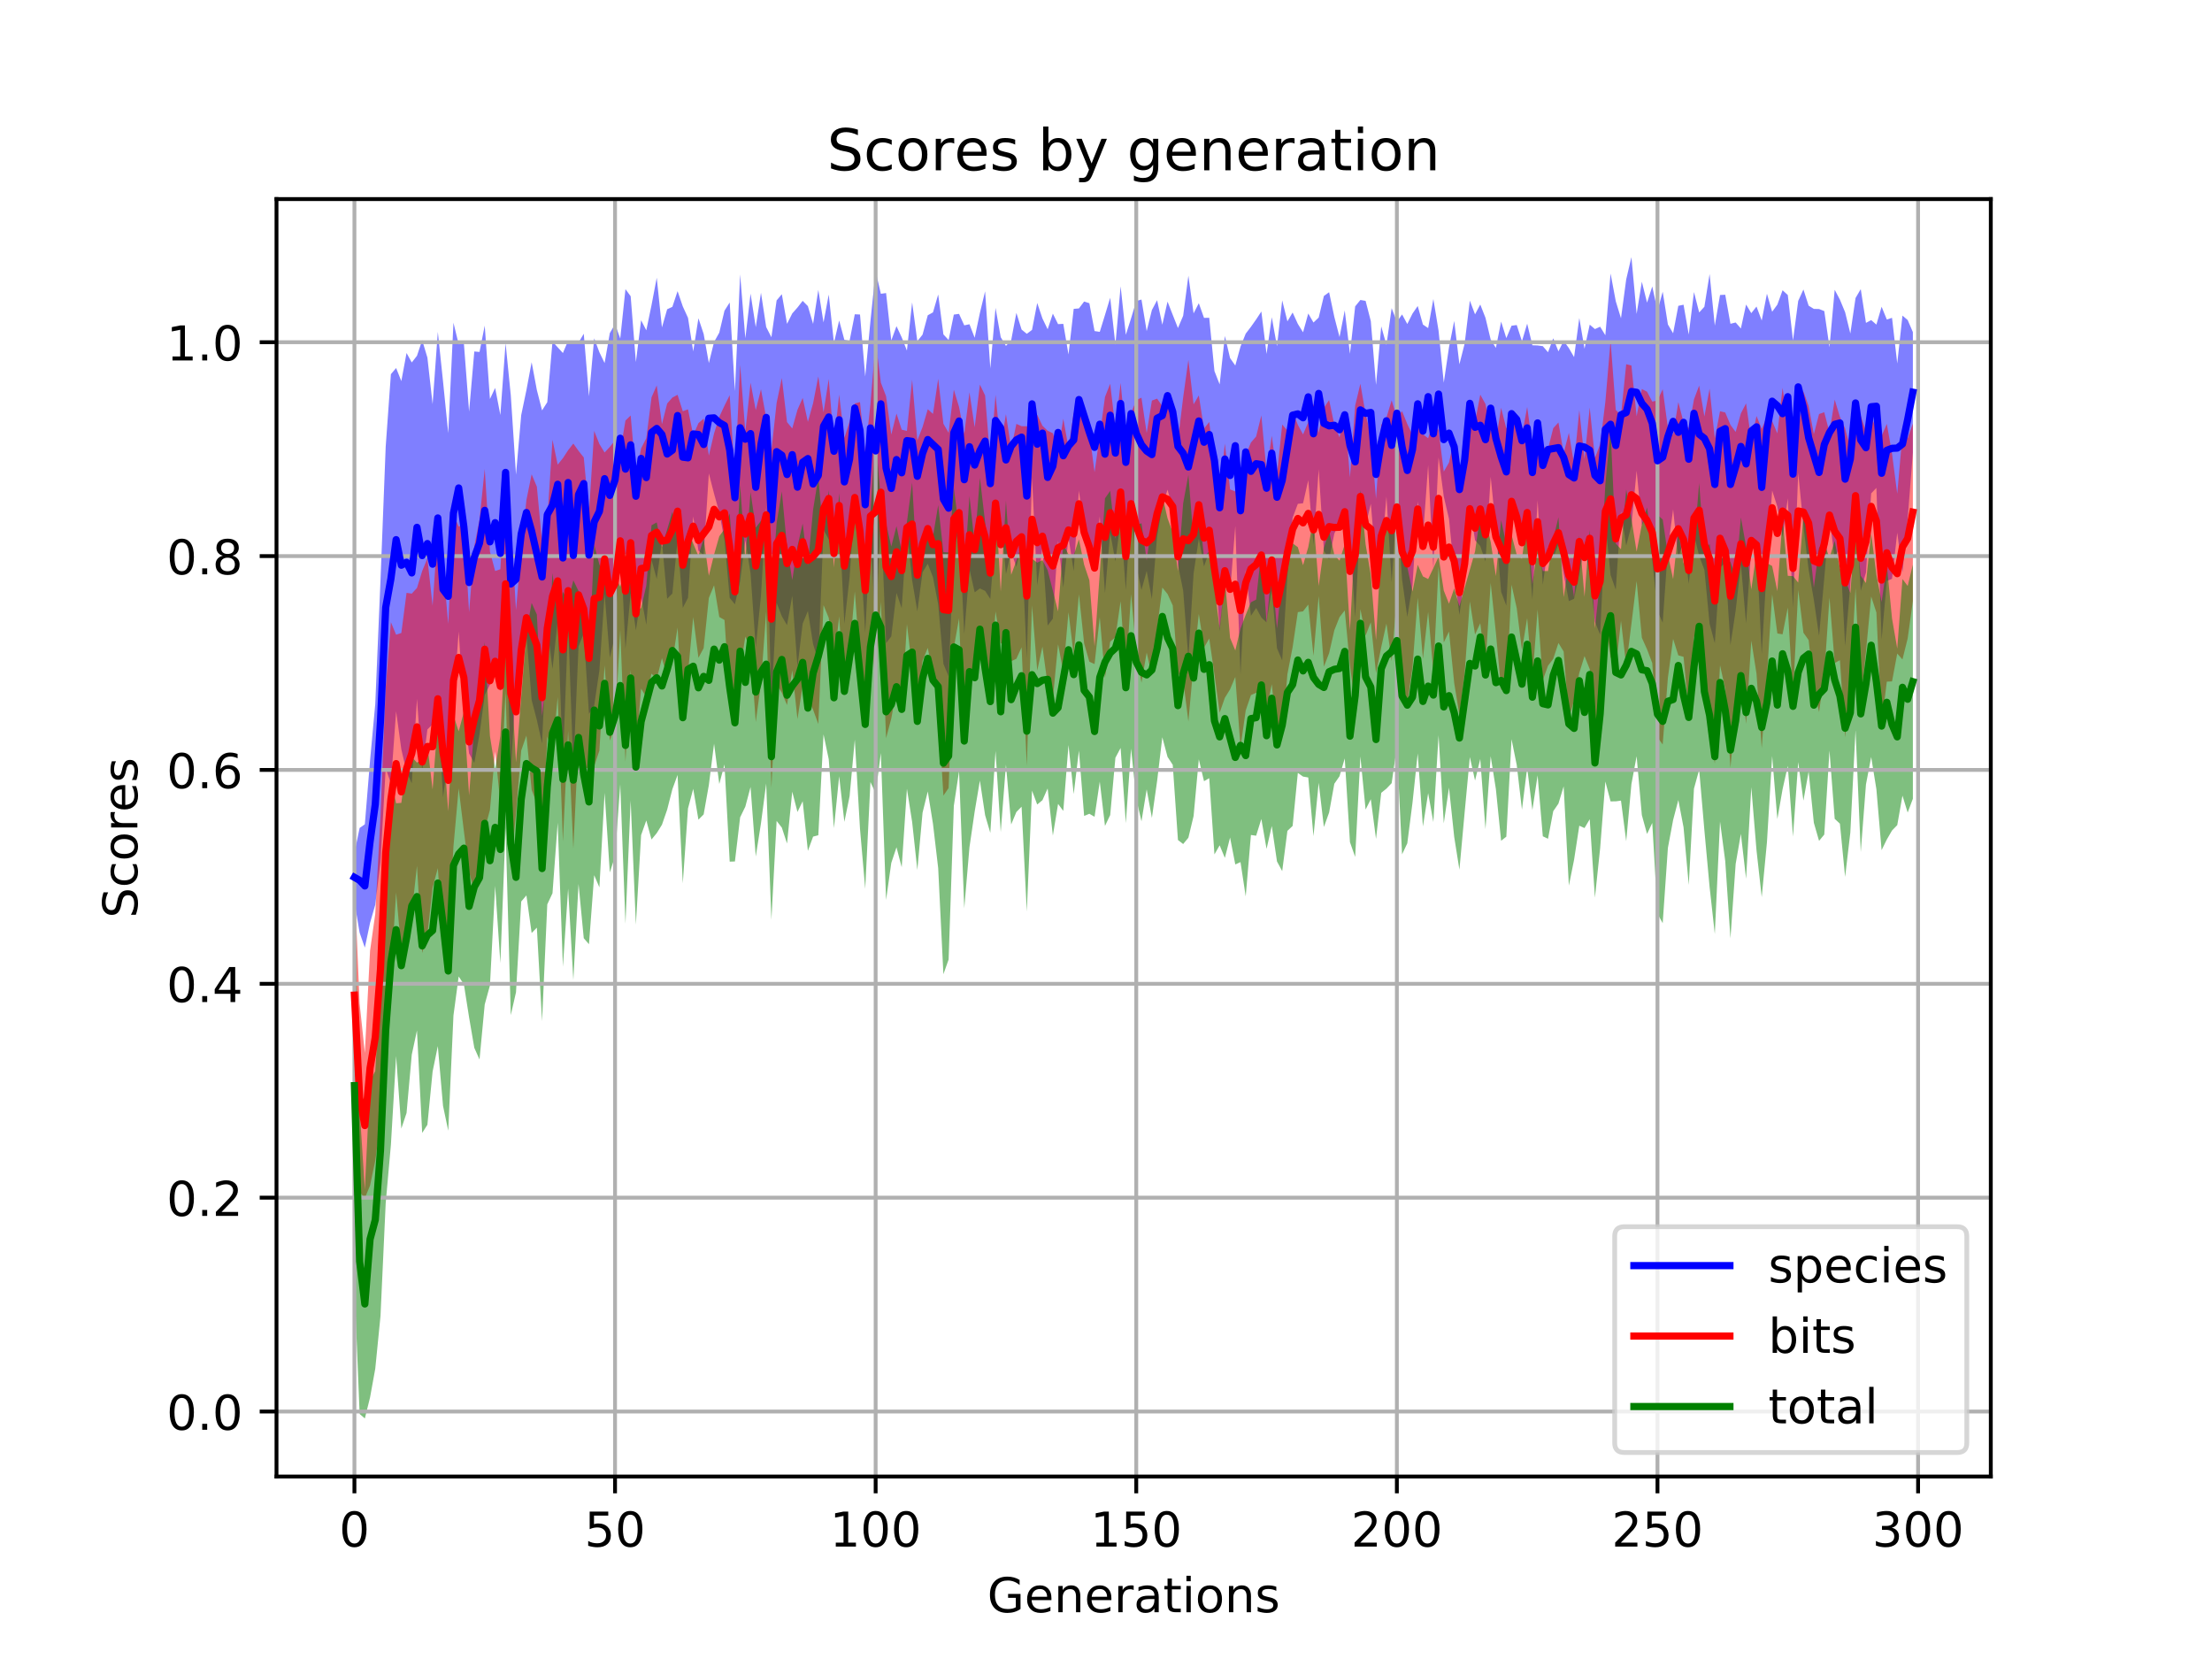 <?xml version="1.0" encoding="utf-8" standalone="no"?>
<!DOCTYPE svg PUBLIC "-//W3C//DTD SVG 1.1//EN"
  "http://www.w3.org/Graphics/SVG/1.1/DTD/svg11.dtd">
<!-- Created with matplotlib (https://matplotlib.org/) -->
<svg height="345.6pt" version="1.1" viewBox="0 0 460.8 345.6" width="460.8pt" xmlns="http://www.w3.org/2000/svg" xmlns:xlink="http://www.w3.org/1999/xlink">
 <defs>
  <style type="text/css">
*{stroke-linecap:butt;stroke-linejoin:round;}
  </style>
 </defs>
 <g id="figure_1">
  <g id="patch_1">
   <path d="M 0 345.6 
L 460.8 345.6 
L 460.8 0 
L 0 0 
z
" style="fill:#ffffff;"/>
  </g>
  <g id="axes_1">
   <g id="patch_2">
    <path d="M 57.6 307.584 
L 414.72 307.584 
L 414.72 41.472 
L 57.6 41.472 
z
" style="fill:#ffffff;"/>
   </g>
   <g id="PolyCollection_1">
    <path clip-path="url(#p598410125c)" d="M 73.833 177.67 
L 73.833 187.862 
L 74.919 194.3 
L 76.004 197.408 
L 77.09 192.254 
L 78.176 188.472 
L 79.262 179.545 
L 80.348 160.049 
L 81.433 163.186 
L 82.519 148.167 
L 83.605 156.104 
L 84.691 160.746 
L 85.777 163.196 
L 86.862 145.587 
L 87.948 160.601 
L 89.034 151.966 
L 90.12 150.871 
L 91.206 146.661 
L 92.291 166.108 
L 93.377 158.214 
L 94.463 146.57 
L 95.549 131.585 
L 96.635 148.008 
L 97.72 156.953 
L 98.806 158.953 
L 99.892 152.964 
L 100.978 144.799 
L 102.064 142.622 
L 103.149 136.95 
L 104.235 144.089 
L 105.321 125.334 
L 106.407 160.938 
L 107.493 142.474 
L 108.578 135.981 
L 109.664 132.268 
L 110.75 145.827 
L 111.836 150.013 
L 112.922 154.888 
L 114.007 130.631 
L 115.093 139.378 
L 116.179 129.416 
L 117.265 158.93 
L 118.351 130.082 
L 119.436 159.96 
L 120.522 134.66 
L 121.608 131.946 
L 122.694 148.713 
L 123.78 146.977 
L 124.865 139.696 
L 125.951 123.806 
L 127.037 137.008 
L 128.123 132.411 
L 129.209 112.069 
L 130.294 135.214 
L 131.38 123.618 
L 132.466 131.323 
L 133.552 124.295 
L 134.638 130.167 
L 135.723 116.626 
L 136.809 120.637 
L 137.895 112.836 
L 138.981 124.736 
L 140.067 123.643 
L 141.152 112.483 
L 142.238 126.638 
L 143.324 124.544 
L 144.41 107.598 
L 145.496 114.717 
L 146.581 115.639 
L 147.667 98.64 
L 148.753 102.846 
L 149.839 106.772 
L 150.925 112.572 
L 152.01 124.548 
L 153.096 125.901 
L 154.182 121.046 
L 155.268 112.52 
L 156.354 119.47 
L 157.439 134.877 
L 158.525 124.113 
L 159.611 105.79 
L 160.697 146.276 
L 161.783 125.586 
L 162.868 128.381 
L 163.954 130.239 
L 165.04 124.12 
L 166.126 138.908 
L 167.212 129.919 
L 168.297 127.285 
L 169.383 134.187 
L 170.469 137.696 
L 171.555 110.379 
L 172.641 112.36 
L 173.726 116.567 
L 174.812 108.113 
L 175.898 129.978 
L 176.984 120.291 
L 178.07 104.525 
L 179.155 113.77 
L 180.241 131.857 
L 181.327 111.4 
L 182.413 131.339 
L 183.499 107.053 
L 184.584 134.001 
L 185.67 132.575 
L 186.756 123.531 
L 187.842 126.702 
L 188.928 110.54 
L 190.013 120.899 
L 191.099 127.366 
L 192.185 119.197 
L 193.271 117.452 
L 194.357 120.264 
L 195.442 125.919 
L 196.528 138.302 
L 197.614 140.892 
L 198.7 114.714 
L 199.786 110.035 
L 200.871 132.095 
L 201.957 118.566 
L 203.043 123.403 
L 204.129 122.582 
L 205.215 123.09 
L 206.3 124.773 
L 207.386 111.054 
L 208.472 108.079 
L 209.558 119.586 
L 210.644 114.989 
L 211.729 118.096 
L 212.815 113.471 
L 213.901 137.138 
L 214.987 99.54 
L 216.073 121.955 
L 217.158 114.104 
L 218.244 130.316 
L 219.33 128.884 
L 220.416 112.656 
L 221.502 122.428 
L 222.587 111.945 
L 223.673 118.989 
L 224.759 102.211 
L 225.845 110.618 
L 226.931 116.948 
L 228.016 117.424 
L 229.102 107.601 
L 230.188 123.597 
L 231.274 110.966 
L 232.36 116.966 
L 233.445 108.455 
L 234.531 122.89 
L 235.617 105.976 
L 236.703 117.867 
L 237.789 122.902 
L 238.875 118.953 
L 239.96 124.814 
L 241.046 111.704 
L 242.132 105.514 
L 243.218 102.012 
L 244.304 105.955 
L 245.389 117.66 
L 246.475 123.051 
L 247.561 137.143 
L 248.647 119.474 
L 249.733 112.23 
L 250.818 118.027 
L 251.904 114.838 
L 252.99 114.558 
L 254.076 131.491 
L 255.162 121.27 
L 256.247 123.503 
L 257.333 109.554 
L 258.419 140.597 
L 259.505 118.789 
L 260.591 128.294 
L 261.676 126.65 
L 262.762 128.645 
L 263.848 129.676 
L 264.934 122.718 
L 266.02 135.047 
L 267.105 137.59 
L 268.191 119.966 
L 269.277 107.869 
L 270.363 104.963 
L 271.449 104.843 
L 272.534 100.038 
L 273.62 113.542 
L 274.706 97.765 
L 275.792 114.741 
L 276.878 116.561 
L 277.963 111.163 
L 279.049 108.847 
L 280.135 108.134 
L 281.221 111.846 
L 282.307 128.597 
L 283.392 108.283 
L 284.478 109.552 
L 285.564 104.953 
L 286.65 117.492 
L 287.736 116.355 
L 288.821 103.448 
L 289.907 121.346 
L 290.993 105.116 
L 292.079 120.734 
L 293.165 128.521 
L 294.25 121.923 
L 295.336 104.495 
L 296.422 111.995 
L 297.508 96.908 
L 298.594 118.438 
L 299.679 95.289 
L 300.765 103.431 
L 301.851 108.093 
L 302.937 119.312 
L 304.023 128.096 
L 305.108 120.095 
L 306.194 105.421 
L 307.28 112.549 
L 308.366 113.746 
L 309.452 116.981 
L 310.537 99.321 
L 311.623 110.172 
L 312.709 123.28 
L 313.795 126.173 
L 314.881 104.48 
L 315.966 107.049 
L 317.052 112.535 
L 318.138 110.852 
L 319.224 124.95 
L 320.31 104.233 
L 321.395 121.815 
L 322.481 113.902 
L 323.567 116.305 
L 324.653 113.291 
L 325.739 119.562 
L 326.824 125.218 
L 327.91 124.746 
L 328.996 119.559 
L 330.082 113.626 
L 331.168 119.941 
L 332.253 129.519 
L 333.339 132.238 
L 334.425 109.053 
L 335.511 119.776 
L 336.597 122.85 
L 337.682 106.533 
L 338.768 113.677 
L 339.854 109.538 
L 340.94 98.057 
L 342.026 109.365 
L 343.111 107.474 
L 344.197 116.665 
L 345.283 127.269 
L 346.369 129.74 
L 347.455 114.333 
L 348.54 106.128 
L 349.626 116.425 
L 350.712 112.479 
L 351.798 121.632 
L 352.884 111.361 
L 353.969 115.843 
L 355.055 118.72 
L 356.141 129.945 
L 357.227 134.006 
L 358.313 118.243 
L 359.398 117.181 
L 360.484 134.396 
L 361.57 127.223 
L 362.656 117.577 
L 363.742 129.866 
L 364.827 114.336 
L 365.913 113.978 
L 366.999 136.275 
L 368.085 117.753 
L 369.171 102.204 
L 370.256 105.541 
L 371.342 111.894 
L 372.428 103.815 
L 373.514 126.632 
L 374.6 98.499 
L 375.685 109.519 
L 376.771 118.674 
L 377.857 124.96 
L 378.943 132.477 
L 380.029 120.445 
L 381.114 107.887 
L 382.2 116.419 
L 383.286 113.793 
L 384.372 134.597 
L 385.458 121.751 
L 386.543 105.808 
L 387.629 123.096 
L 388.715 119.273 
L 389.801 102.779 
L 390.887 101.637 
L 391.972 133.284 
L 393.058 121.034 
L 394.144 120.578 
L 395.23 110.965 
L 396.316 119.253 
L 397.401 108.124 
L 398.487 94.224 
L 398.487 69.185 
L 398.487 69.185 
L 397.401 66.667 
L 396.316 65.746 
L 395.23 75.722 
L 394.144 66.209 
L 393.058 66.563 
L 391.972 63.898 
L 390.887 67.618 
L 389.801 66.68 
L 388.715 67.262 
L 387.629 60.234 
L 386.543 62.083 
L 385.458 69.477 
L 384.372 65.042 
L 383.286 62.421 
L 382.2 60.368 
L 381.114 72.329 
L 380.029 64.803 
L 378.943 64.372 
L 377.857 64.348 
L 376.771 63.675 
L 375.685 60.311 
L 374.6 62.682 
L 373.514 70.928 
L 372.428 61.457 
L 371.342 60.461 
L 370.256 63.464 
L 369.171 64.943 
L 368.085 61.186 
L 366.999 66.777 
L 365.913 63.857 
L 364.827 65.237 
L 363.742 63.438 
L 362.656 68.429 
L 361.57 67.177 
L 360.484 67.452 
L 359.398 61.401 
L 358.313 61.455 
L 357.227 67.842 
L 356.141 57.085 
L 355.055 63.901 
L 353.969 65.092 
L 352.884 60.834 
L 351.798 69.693 
L 350.712 63.477 
L 349.626 63.712 
L 348.54 69.426 
L 347.455 67.594 
L 346.369 60.765 
L 345.283 64.724 
L 344.197 59.675 
L 343.111 63.045 
L 342.026 58.687 
L 340.94 65.397 
L 339.854 53.568 
L 338.768 58.206 
L 337.682 66.303 
L 336.597 62.764 
L 335.511 56.98 
L 334.425 69.842 
L 333.339 68.06 
L 332.253 68.552 
L 331.168 67.633 
L 330.082 72.639 
L 328.996 66.242 
L 327.91 74.394 
L 326.824 72.514 
L 325.739 70.997 
L 324.653 73.196 
L 323.567 70.476 
L 322.481 73.378 
L 321.395 72.112 
L 320.31 71.963 
L 319.224 71.926 
L 318.138 67.42 
L 317.052 71.091 
L 315.966 67.713 
L 314.881 67.854 
L 313.795 70.44 
L 312.709 66.993 
L 311.623 72.466 
L 310.537 70.737 
L 309.452 66.204 
L 308.366 63.438 
L 307.28 65.484 
L 306.194 62.626 
L 305.108 71.606 
L 304.023 75.883 
L 302.937 66.863 
L 301.851 72.352 
L 300.765 79.723 
L 299.679 68.896 
L 298.594 62.293 
L 297.508 68.346 
L 296.422 67.609 
L 295.336 63.751 
L 294.25 65.324 
L 293.165 67.5 
L 292.079 65.503 
L 290.993 67.019 
L 289.907 64.196 
L 288.821 71.865 
L 287.736 67.993 
L 286.65 80.179 
L 285.564 66.894 
L 284.478 62.676 
L 283.392 62.49 
L 282.307 63.824 
L 281.221 73.696 
L 280.135 64.667 
L 279.049 70.209 
L 277.963 66.014 
L 276.878 60.874 
L 275.792 61.659 
L 274.706 66.151 
L 273.62 67.188 
L 272.534 65.305 
L 271.449 69.22 
L 270.363 67.473 
L 269.277 65.1 
L 268.191 66.947 
L 267.105 62.575 
L 266.02 72.126 
L 264.934 66.083 
L 263.848 73.737 
L 262.762 64.892 
L 261.676 66.547 
L 260.591 68.087 
L 259.505 69.503 
L 258.419 72.202 
L 257.333 76.144 
L 256.247 74.604 
L 255.162 69.993 
L 254.076 80.075 
L 252.99 77.293 
L 251.904 66.198 
L 250.818 66.223 
L 249.733 63.164 
L 248.647 65.284 
L 247.561 57.434 
L 246.475 65.779 
L 245.389 68.337 
L 244.304 65.598 
L 243.218 62.823 
L 242.132 67.643 
L 241.046 62.54 
L 239.96 64.586 
L 238.875 68.978 
L 237.789 62.4 
L 236.703 62.712 
L 235.617 66.335 
L 234.531 69.745 
L 233.445 59.641 
L 232.36 71.812 
L 231.274 62.03 
L 230.188 65.614 
L 229.102 69.132 
L 228.016 68.964 
L 226.931 63.167 
L 225.845 62.81 
L 224.759 64.253 
L 223.673 64.341 
L 222.587 73.842 
L 221.502 67.464 
L 220.416 67.523 
L 219.33 65.337 
L 218.244 68.592 
L 217.158 66.341 
L 216.073 63.115 
L 214.987 68.727 
L 213.901 69.54 
L 212.815 68.654 
L 211.729 65.175 
L 210.644 70.901 
L 209.558 72.052 
L 208.472 70.246 
L 207.386 64.135 
L 206.3 76.746 
L 205.215 60.689 
L 204.129 65.206 
L 203.043 70.355 
L 201.957 67.547 
L 200.871 67.776 
L 199.786 65.385 
L 198.7 65.536 
L 197.614 70.83 
L 196.528 69.66 
L 195.442 61.344 
L 194.357 65.074 
L 193.271 65.676 
L 192.185 69.704 
L 191.099 71.088 
L 190.013 62.987 
L 188.928 73.034 
L 187.842 70.282 
L 186.756 67.946 
L 185.67 70.922 
L 184.584 61.049 
L 183.499 61.203 
L 182.413 56.538 
L 181.327 66.907 
L 180.241 78.438 
L 179.155 65.517 
L 178.07 65.469 
L 176.984 70.99 
L 175.898 70.801 
L 174.812 66.764 
L 173.726 71.453 
L 172.641 61.358 
L 171.555 67.171 
L 170.469 60.383 
L 169.383 67.474 
L 168.297 63.773 
L 167.212 62.672 
L 166.126 64.064 
L 165.04 65.298 
L 163.954 67.467 
L 162.868 61.287 
L 161.783 62.585 
L 160.697 70.248 
L 159.611 68.125 
L 158.525 60.984 
L 157.439 68.148 
L 156.354 61.172 
L 155.268 70.474 
L 154.182 57.163 
L 153.096 81.463 
L 152.01 63.009 
L 150.925 64.72 
L 149.839 69.298 
L 148.753 71.246 
L 147.667 75.631 
L 146.581 69.556 
L 145.496 66.299 
L 144.41 73.196 
L 143.324 66.211 
L 142.238 63.832 
L 141.152 60.647 
L 140.067 63.922 
L 138.981 64.424 
L 137.895 68.207 
L 136.809 57.866 
L 135.723 63.57 
L 134.638 68.813 
L 133.552 66.709 
L 132.466 75.427 
L 131.38 61.71 
L 130.294 60.237 
L 129.209 70.524 
L 128.123 67.531 
L 127.037 69.394 
L 125.951 75.628 
L 124.865 73.38 
L 123.78 70.483 
L 122.694 82.557 
L 121.608 69.519 
L 120.522 71.376 
L 119.436 71.471 
L 118.351 70.956 
L 117.265 73.543 
L 116.179 72.353 
L 115.093 71.141 
L 114.007 83.781 
L 112.922 85.498 
L 111.836 81.249 
L 110.75 75.447 
L 109.664 81.262 
L 108.578 86.468 
L 107.493 98.874 
L 106.407 82.379 
L 105.321 71.48 
L 104.235 86.46 
L 103.149 80.813 
L 102.064 83.125 
L 100.978 67.831 
L 99.892 73.317 
L 98.806 73.218 
L 97.72 85.75 
L 96.635 71.537 
L 95.549 71.716 
L 94.463 67.227 
L 93.377 90.236 
L 92.291 79.455 
L 91.206 69.132 
L 90.12 84.186 
L 89.034 74.493 
L 87.948 70.874 
L 86.862 74.118 
L 85.777 75.506 
L 84.691 73.536 
L 83.605 79.39 
L 82.519 76.67 
L 81.433 77.939 
L 80.348 93.061 
L 79.262 120.96 
L 78.176 146.632 
L 77.09 158.434 
L 76.004 171.715 
L 74.919 172.48 
L 73.833 177.67 
z
" style="fill:#0000ff;fill-opacity:0.5;"/>
   </g>
   <g id="PolyCollection_2">
    <path clip-path="url(#p598410125c)" d="M 73.833 183.25 
L 73.833 231.373 
L 74.919 248.288 
L 76.004 249.606 
L 77.09 246.961 
L 78.176 241.813 
L 79.262 233.795 
L 80.348 211.938 
L 81.433 203.398 
L 82.519 185.93 
L 83.605 198.068 
L 84.691 196.793 
L 85.777 190.261 
L 86.862 180.355 
L 87.948 198.523 
L 89.034 194.688 
L 90.12 184.932 
L 91.206 180.849 
L 92.291 195.918 
L 93.377 195.164 
L 94.463 176.354 
L 95.549 164.229 
L 96.635 173.126 
L 97.72 181.574 
L 98.806 185.767 
L 99.892 183.57 
L 100.978 172.807 
L 102.064 168.721 
L 103.149 156.554 
L 104.235 167.368 
L 105.321 144.003 
L 106.407 180.296 
L 107.493 169.504 
L 108.578 156.35 
L 109.664 153.225 
L 110.75 164.516 
L 111.836 167.413 
L 112.922 177.8 
L 114.007 153.44 
L 115.093 156.858 
L 116.179 145.226 
L 117.265 175.322 
L 118.351 152.294 
L 119.436 176.804 
L 120.522 153.908 
L 121.608 158.462 
L 122.694 167.472 
L 123.78 159.599 
L 124.865 156.361 
L 125.951 138.609 
L 127.037 154.285 
L 128.123 151.315 
L 129.209 131.255 
L 130.294 158.702 
L 131.38 139.566 
L 132.466 156.862 
L 133.552 143.455 
L 134.638 145.237 
L 135.723 140.321 
L 136.809 141.467 
L 137.895 137.108 
L 138.981 140.979 
L 140.067 137.869 
L 141.152 130.73 
L 142.238 149.824 
L 143.324 140.25 
L 144.41 128.571 
L 145.496 137.034 
L 146.581 135.029 
L 147.667 124.572 
L 148.753 121.934 
L 149.839 128.533 
L 150.925 129.154 
L 152.01 145.411 
L 153.096 146.855 
L 154.182 139.568 
L 155.268 132.617 
L 156.354 135.22 
L 157.439 150.409 
L 158.525 142.347 
L 159.611 127.474 
L 160.697 164.1 
L 161.783 142.56 
L 162.868 144.303 
L 163.954 146.875 
L 165.04 139.66 
L 166.126 149.815 
L 167.212 142.807 
L 168.297 145.615 
L 169.383 147.85 
L 170.469 150.824 
L 171.555 126.074 
L 172.641 128.718 
L 173.726 138.283 
L 174.812 128.409 
L 175.898 144.658 
L 176.984 135.993 
L 178.07 123.236 
L 179.155 137.669 
L 180.241 151.663 
L 181.327 130.842 
L 182.413 142.23 
L 183.499 125.363 
L 184.584 153.774 
L 185.67 149.682 
L 186.756 143.762 
L 187.842 148.241 
L 188.928 130.029 
L 190.013 139.233 
L 191.099 147.884 
L 192.185 137.66 
L 193.271 134.968 
L 194.357 140.73 
L 195.442 147.596 
L 196.528 165.745 
L 197.614 164.16 
L 198.7 134.978 
L 199.786 128.824 
L 200.871 155.211 
L 201.957 141.051 
L 203.043 140.017 
L 204.129 136.097 
L 205.215 141.335 
L 206.3 142.752 
L 207.386 127.381 
L 208.472 134.07 
L 209.558 133.628 
L 210.644 137.754 
L 211.729 137.239 
L 212.815 134.851 
L 213.901 159.555 
L 214.987 126.132 
L 216.073 139.704 
L 217.158 134.711 
L 218.244 142.634 
L 219.33 145.576 
L 220.416 134.208 
L 221.502 139.95 
L 222.587 127.533 
L 223.673 136.45 
L 224.759 123.817 
L 225.845 134.046 
L 226.931 137.845 
L 228.016 138.338 
L 229.102 128.569 
L 230.188 141.205 
L 231.274 133.676 
L 232.36 132.744 
L 233.445 125.237 
L 234.531 140.968 
L 235.617 123.778 
L 236.703 135.724 
L 237.789 142.224 
L 238.875 135.96 
L 239.96 140.736 
L 241.046 130.947 
L 242.132 122.406 
L 243.218 123.744 
L 244.304 126.126 
L 245.389 140.269 
L 246.475 141.7 
L 247.561 150.312 
L 248.647 138.386 
L 249.733 127.913 
L 250.818 134.919 
L 251.904 133.022 
L 252.99 140.475 
L 254.076 148.471 
L 255.162 145.366 
L 256.247 143.603 
L 257.333 141.018 
L 258.419 155.665 
L 259.505 148.011 
L 260.591 144.805 
L 261.676 144.323 
L 262.762 144.707 
L 263.848 147.912 
L 264.934 142.543 
L 266.02 152.92 
L 267.105 153.382 
L 268.191 140.442 
L 269.277 134.813 
L 270.363 127.521 
L 271.449 127.356 
L 272.534 125.942 
L 273.62 136.628 
L 274.706 124.17 
L 275.792 138.876 
L 276.878 136.073 
L 277.963 131.302 
L 279.049 128.56 
L 280.135 127.167 
L 281.221 138.606 
L 282.307 147.086 
L 283.392 126.887 
L 284.478 132.407 
L 285.564 129.633 
L 286.65 140.231 
L 287.736 134.819 
L 288.821 129.897 
L 289.907 137.736 
L 290.993 124.263 
L 292.079 144.198 
L 293.165 146.634 
L 294.25 138.996 
L 295.336 124.523 
L 296.422 137.227 
L 297.508 127.476 
L 298.594 140.025 
L 299.679 118.023 
L 300.765 133.833 
L 301.851 131.564 
L 302.937 142.298 
L 304.023 148.944 
L 305.108 140.331 
L 306.194 125.31 
L 307.28 132.178 
L 308.366 129.832 
L 309.452 138.666 
L 310.537 121.438 
L 311.623 131.832 
L 312.709 143.595 
L 313.795 144.245 
L 314.881 121.811 
L 315.966 126.726 
L 317.052 135.468 
L 318.138 128.749 
L 319.224 141.51 
L 320.31 126.973 
L 321.395 141.685 
L 322.481 138.684 
L 323.567 137.25 
L 324.653 133.943 
L 325.739 135.728 
L 326.824 149.625 
L 327.91 145.886 
L 328.996 140.195 
L 330.082 136.674 
L 331.168 139.387 
L 332.253 152.877 
L 333.339 149.742 
L 334.425 129.264 
L 335.511 136.856 
L 336.597 139.129 
L 337.682 129.345 
L 338.768 138.682 
L 339.854 129.988 
L 340.94 121.042 
L 342.026 132.851 
L 343.111 135.264 
L 344.197 138.143 
L 345.283 153.599 
L 346.369 155.096 
L 347.455 141.185 
L 348.54 133.098 
L 349.626 136.53 
L 350.712 136.826 
L 351.798 148.493 
L 352.884 132.633 
L 353.969 132.259 
L 355.055 140.011 
L 356.141 151.917 
L 357.227 159.094 
L 358.313 138.592 
L 359.398 143.522 
L 360.484 159.909 
L 361.57 148.476 
L 362.656 140.43 
L 363.742 150.815 
L 364.827 133.448 
L 365.913 140.353 
L 366.999 155.871 
L 368.085 140.894 
L 369.171 123.834 
L 370.256 131.965 
L 371.342 132.137 
L 372.428 126.572 
L 373.514 144.997 
L 374.6 122.911 
L 375.685 131.801 
L 376.771 133.349 
L 377.857 143.26 
L 378.943 148.333 
L 380.029 140.677 
L 381.114 124.485 
L 382.2 138.114 
L 383.286 137.53 
L 384.372 153.633 
L 385.458 142.158 
L 386.543 122.532 
L 387.629 145.954 
L 388.715 135.811 
L 389.801 124.26 
L 390.887 127.607 
L 391.972 150.871 
L 393.058 141.999 
L 394.144 141.95 
L 395.23 136.148 
L 396.316 137.378 
L 397.401 133.021 
L 398.487 125.152 
L 398.487 88.217 
L 398.487 88.217 
L 397.401 91.31 
L 396.316 90.486 
L 395.23 102.855 
L 394.144 94.498 
L 393.058 88.298 
L 391.972 90.821 
L 390.887 89.448 
L 389.801 86.716 
L 388.715 89.815 
L 387.629 86.657 
L 386.543 83.976 
L 385.458 93.339 
L 384.372 89.236 
L 383.286 86.832 
L 382.2 83.243 
L 381.114 90.11 
L 380.029 85.87 
L 378.943 86.252 
L 377.857 90.444 
L 376.771 84.579 
L 375.685 81.542 
L 374.6 89.986 
L 373.514 91.823 
L 372.428 88.152 
L 371.342 80.784 
L 370.256 90.28 
L 369.171 87.721 
L 368.085 86.773 
L 366.999 89.35 
L 365.913 86.658 
L 364.827 91.713 
L 363.742 84.026 
L 362.656 86.116 
L 361.57 89.977 
L 360.484 88.505 
L 359.398 85.928 
L 358.313 85.666 
L 357.227 91.342 
L 356.141 80.961 
L 355.055 86.757 
L 353.969 80.317 
L 352.884 83.196 
L 351.798 89.202 
L 350.712 87.968 
L 349.626 83.758 
L 348.54 90.584 
L 347.455 89.135 
L 346.369 81.087 
L 345.283 83.418 
L 344.197 83.661 
L 343.111 81.607 
L 342.026 81.041 
L 340.94 86.717 
L 339.854 76.137 
L 338.768 75.873 
L 337.682 86.46 
L 336.597 85.4 
L 335.511 70.995 
L 334.425 83.705 
L 333.339 92.53 
L 332.253 95.421 
L 331.168 84.889 
L 330.082 95.622 
L 328.996 85.414 
L 327.91 96.68 
L 326.824 90.161 
L 325.739 94.405 
L 324.653 88.01 
L 323.567 89.195 
L 322.481 93.502 
L 321.395 93.103 
L 320.31 90.403 
L 319.224 92.559 
L 318.138 84.782 
L 317.052 90.662 
L 315.966 88.772 
L 314.881 87.05 
L 313.795 89.259 
L 312.709 84.943 
L 311.623 91.872 
L 310.537 89.664 
L 309.452 84.16 
L 308.366 82.207 
L 307.28 87.887 
L 306.194 86.629 
L 305.108 94.605 
L 304.023 97.961 
L 302.937 91.498 
L 301.851 96.359 
L 300.765 98.239 
L 299.679 89.623 
L 298.594 87.934 
L 297.508 91.29 
L 296.422 90.457 
L 295.336 87.546 
L 294.25 90.594 
L 293.165 88.332 
L 292.079 85.665 
L 290.993 86.936 
L 289.907 83.386 
L 288.821 86.987 
L 287.736 88.518 
L 286.65 103.898 
L 285.564 90.749 
L 284.478 86.234 
L 283.392 79.942 
L 282.307 84.465 
L 281.221 99.461 
L 280.135 86.022 
L 279.049 91.114 
L 277.963 88.468 
L 276.878 83.325 
L 275.792 84.944 
L 274.706 90.141 
L 273.62 84.153 
L 272.534 87.951 
L 271.449 90.489 
L 270.363 88.492 
L 269.277 85.628 
L 268.191 89.714 
L 267.105 88.43 
L 266.02 98.843 
L 264.934 90.772 
L 263.848 98.25 
L 262.762 86.523 
L 261.676 90.922 
L 260.591 92.183 
L 259.505 94.789 
L 258.419 98.731 
L 257.333 102.385 
L 256.247 101.945 
L 255.162 92.406 
L 254.076 102.353 
L 252.99 96.511 
L 251.904 87.907 
L 250.818 89.277 
L 249.733 82.371 
L 248.647 84.224 
L 247.561 74.968 
L 246.475 82.784 
L 245.389 91.694 
L 244.304 84.939 
L 243.218 84.253 
L 242.132 84.607 
L 241.046 83.044 
L 239.96 83.451 
L 238.875 90.199 
L 237.789 82.848 
L 236.703 83.331 
L 235.617 86.075 
L 234.531 90.921 
L 233.445 79.763 
L 232.36 89.247 
L 231.274 79.942 
L 230.188 82.694 
L 229.102 90.658 
L 228.016 98.345 
L 226.931 90.092 
L 225.845 87.769 
L 224.759 86.08 
L 223.673 86.014 
L 222.587 93.263 
L 221.502 87.228 
L 220.416 93.997 
L 219.33 90.247 
L 218.244 89.726 
L 217.158 88.686 
L 216.073 86.399 
L 214.987 90.218 
L 213.901 88.797 
L 212.815 88.783 
L 211.729 88.302 
L 210.644 93.448 
L 209.558 86.268 
L 208.472 92.859 
L 207.386 82.234 
L 206.3 96.03 
L 205.215 82.374 
L 204.129 80.112 
L 203.043 89.017 
L 201.957 81.719 
L 200.871 90.385 
L 199.786 84.769 
L 198.7 81.181 
L 197.614 90.15 
L 196.528 88.268 
L 195.442 78.922 
L 194.357 86.219 
L 193.271 85.245 
L 192.185 88.951 
L 191.099 91.741 
L 190.013 79.088 
L 188.928 89.768 
L 187.842 89.508 
L 186.756 86.149 
L 185.67 90.526 
L 184.584 82.534 
L 183.499 79.706 
L 182.413 71.018 
L 181.327 84.185 
L 180.241 94.378 
L 179.155 83.759 
L 178.07 84.042 
L 176.984 87.778 
L 175.898 91.234 
L 174.812 82.199 
L 173.726 92.344 
L 172.641 78.961 
L 171.555 85.885 
L 170.469 78.403 
L 169.383 83.999 
L 168.297 87.874 
L 167.212 82.898 
L 166.126 85.364 
L 165.04 89.247 
L 163.954 87.93 
L 162.868 78.747 
L 161.783 83.929 
L 160.697 93.846 
L 159.611 87.019 
L 158.525 81.089 
L 157.439 85.435 
L 156.354 79.729 
L 155.268 89.913 
L 154.182 75.984 
L 153.096 99.718 
L 152.01 82.32 
L 150.925 84.504 
L 149.839 86.83 
L 148.753 90.28 
L 147.667 94.901 
L 146.581 87.207 
L 145.496 88.151 
L 144.41 90.65 
L 143.324 85.264 
L 142.238 85.667 
L 141.152 82.241 
L 140.067 82.819 
L 138.981 84.058 
L 137.895 88.344 
L 136.809 80.281 
L 135.723 82.785 
L 134.638 91.27 
L 133.552 93.409 
L 132.466 98.885 
L 131.38 86.554 
L 130.294 87.604 
L 129.209 94.069 
L 128.123 91.741 
L 127.037 93.093 
L 125.951 94.263 
L 124.865 92.502 
L 123.78 89.763 
L 122.694 106.818 
L 121.608 95.29 
L 120.522 93.924 
L 119.436 92.398 
L 118.351 93.786 
L 117.265 95.442 
L 116.179 96.797 
L 115.093 91.61 
L 114.007 108.316 
L 112.922 112.861 
L 111.836 101.376 
L 110.75 98.806 
L 109.664 104.138 
L 108.578 114.552 
L 107.493 127.071 
L 106.407 108.631 
L 105.321 99.246 
L 104.235 118.577 
L 103.149 118.948 
L 102.064 114.89 
L 100.978 97.685 
L 99.892 108.229 
L 98.806 113.79 
L 97.72 127.535 
L 96.635 109.231 
L 95.549 109.693 
L 94.463 107.102 
L 93.377 129.963 
L 92.291 117.685 
L 91.206 110.288 
L 90.12 126.161 
L 89.034 116.322 
L 87.948 118.956 
L 86.862 122.478 
L 85.777 123.663 
L 84.691 123.498 
L 83.605 131.856 
L 82.519 132.223 
L 81.433 129.611 
L 80.348 143.273 
L 79.262 170.02 
L 78.176 190.367 
L 77.09 198.043 
L 76.004 219.334 
L 74.919 209.09 
L 73.833 183.25 
z
" style="fill:#ff0000;fill-opacity:0.5;"/>
   </g>
   <g id="PolyCollection_3">
    <path clip-path="url(#p598410125c)" d="M 73.833 184.544 
L 73.833 267.776 
L 74.919 294.551 
L 76.004 295.488 
L 77.09 291.107 
L 78.176 285.115 
L 79.262 274.179 
L 80.348 250.651 
L 81.433 238.487 
L 82.519 219.99 
L 83.605 235.1 
L 84.691 231.861 
L 85.777 219.718 
L 86.862 214.669 
L 87.948 236.009 
L 89.034 234.309 
L 90.12 223.221 
L 91.206 217.914 
L 92.291 230.372 
L 93.377 235.544 
L 94.463 211.552 
L 95.549 203.417 
L 96.635 205.057 
L 97.72 211.932 
L 98.806 218.282 
L 99.892 220.712 
L 100.978 209.25 
L 102.064 205.281 
L 103.149 184.547 
L 104.235 200.627 
L 105.321 172.545 
L 106.407 211.473 
L 107.493 206.702 
L 108.578 187.8 
L 109.664 186.526 
L 110.75 194.36 
L 111.836 193.245 
L 112.922 212.729 
L 114.007 188.398 
L 115.093 186.085 
L 116.179 171.396 
L 117.265 201.383 
L 118.351 185.11 
L 119.436 204.15 
L 120.522 184.132 
L 121.608 195.449 
L 122.694 196.696 
L 123.78 182.317 
L 124.865 184.853 
L 125.951 165.166 
L 127.037 181.754 
L 128.123 178.376 
L 129.209 163.373 
L 130.294 192.43 
L 131.38 166.758 
L 132.466 192.615 
L 133.552 173.978 
L 134.638 170.916 
L 135.723 174.878 
L 136.809 173.559 
L 137.895 171.812 
L 138.981 168.67 
L 140.067 164.406 
L 141.152 161.439 
L 142.238 184.012 
L 143.324 168.411 
L 144.41 164.333 
L 145.496 170.756 
L 146.581 169.661 
L 147.667 163.529 
L 148.753 154.927 
L 149.839 163.322 
L 150.925 159.244 
L 152.01 179.493 
L 153.096 179.461 
L 154.182 170.266 
L 155.268 168.029 
L 156.354 163.942 
L 157.439 178.425 
L 158.525 171.505 
L 159.611 163.223 
L 160.697 191.614 
L 161.783 171.009 
L 162.868 172.405 
L 163.954 175.723 
L 165.04 164.92 
L 166.126 169.149 
L 167.212 166.914 
L 168.297 177.251 
L 169.383 174.281 
L 170.469 173.995 
L 171.555 152.982 
L 172.641 158.158 
L 173.726 172.523 
L 174.812 161.703 
L 175.898 171.205 
L 176.984 165.876 
L 178.07 154.083 
L 179.155 172.68 
L 180.241 185.156 
L 181.327 162.909 
L 182.413 165.241 
L 183.499 156.868 
L 184.584 187.474 
L 185.67 179.766 
L 186.756 176.508 
L 187.842 180.664 
L 188.928 164.317 
L 190.013 171.203 
L 191.099 181.238 
L 192.185 169.304 
L 193.271 164.871 
L 194.357 171.614 
L 195.442 180.845 
L 196.528 202.947 
L 197.614 199.88 
L 198.7 167.867 
L 199.786 160.656 
L 200.871 189.226 
L 201.957 176.494 
L 203.043 169.061 
L 204.129 162.606 
L 205.215 169.81 
L 206.3 173.508 
L 207.386 156.445 
L 208.472 173.338 
L 209.558 159.294 
L 210.644 171.748 
L 211.729 169.158 
L 212.815 168.048 
L 213.901 189.885 
L 214.987 164.701 
L 216.073 167.597 
L 217.158 166.694 
L 218.244 164.249 
L 219.33 174.07 
L 220.416 167.463 
L 221.502 168.933 
L 222.587 155.204 
L 223.673 165.411 
L 224.759 156.348 
L 225.845 169.977 
L 226.931 169.521 
L 228.016 170.15 
L 229.102 162.818 
L 230.188 172.059 
L 231.274 169.792 
L 232.36 157.852 
L 233.445 155.816 
L 234.531 171.494 
L 235.617 155.96 
L 236.703 166.385 
L 237.789 171.106 
L 238.875 164.438 
L 239.96 170.375 
L 241.046 162.709 
L 242.132 153.586 
L 243.218 157.671 
L 244.304 159.323 
L 245.389 174.985 
L 246.475 175.829 
L 247.561 174.518 
L 248.647 169.993 
L 249.733 158.174 
L 250.818 162.732 
L 251.904 162.11 
L 252.99 177.988 
L 254.076 176.099 
L 255.162 178.715 
L 256.247 174.478 
L 257.333 180.08 
L 258.419 179.589 
L 259.505 186.738 
L 260.591 173.94 
L 261.676 174.093 
L 262.762 170.603 
L 263.848 176.838 
L 264.934 172.077 
L 266.02 179.454 
L 267.105 181.467 
L 268.191 173.085 
L 269.277 172.058 
L 270.363 161.004 
L 271.449 161.776 
L 272.534 161.964 
L 273.62 174.193 
L 274.706 163.066 
L 275.792 172.285 
L 276.878 169.268 
L 277.963 163.273 
L 279.049 161.703 
L 280.135 157.988 
L 281.221 175.437 
L 282.307 178.514 
L 283.392 157.578 
L 284.478 168.647 
L 285.564 166.488 
L 286.65 174.763 
L 287.736 165.16 
L 288.821 164.288 
L 289.907 163.148 
L 290.993 155.608 
L 292.079 177.973 
L 293.165 175.675 
L 294.25 167.199 
L 295.336 156.954 
L 296.422 172.17 
L 297.508 165.228 
L 298.594 171.254 
L 299.679 153.169 
L 300.765 171.514 
L 301.851 164.075 
L 302.937 174.341 
L 304.023 181.177 
L 305.108 169.28 
L 306.194 157.715 
L 307.28 162.597 
L 308.366 158.104 
L 309.452 172.731 
L 310.537 157.532 
L 311.623 164.412 
L 312.709 175.149 
L 313.795 174.292 
L 314.881 153.99 
L 315.966 159.379 
L 317.052 168.667 
L 318.138 159.933 
L 319.224 168.758 
L 320.31 161.513 
L 321.395 174.211 
L 322.481 174.732 
L 323.567 168.986 
L 324.653 167.409 
L 325.739 163.803 
L 326.824 184.492 
L 327.91 179.098 
L 328.996 172.012 
L 330.082 172.499 
L 331.168 170.661 
L 332.253 186.996 
L 333.339 176.698 
L 334.425 162.802 
L 335.511 166.943 
L 336.597 166.934 
L 337.682 166.783 
L 338.768 175.239 
L 339.854 163.345 
L 340.94 157.536 
L 342.026 169.8 
L 343.111 173.729 
L 344.197 171.434 
L 345.283 190.317 
L 346.369 192.318 
L 347.455 176.622 
L 348.54 170.826 
L 349.626 166.658 
L 350.712 172.336 
L 351.798 184.347 
L 352.884 164.288 
L 353.969 160.342 
L 355.055 172.97 
L 356.141 184.77 
L 357.227 194.567 
L 358.313 171.13 
L 359.398 179.378 
L 360.484 195.473 
L 361.57 179.968 
L 362.656 173.697 
L 363.742 183.063 
L 364.827 163.987 
L 365.913 177.136 
L 366.999 186.877 
L 368.085 175.487 
L 369.171 157.494 
L 370.256 170.628 
L 371.342 164.415 
L 372.428 159.539 
L 373.514 174.282 
L 374.6 158.748 
L 375.685 166.785 
L 376.771 160.713 
L 377.857 171.396 
L 378.943 175.168 
L 380.029 173.851 
L 381.114 156.347 
L 382.2 170.57 
L 383.286 171.587 
L 384.372 182.673 
L 385.458 173.432 
L 386.543 152.063 
L 387.629 177.507 
L 388.715 163.404 
L 389.801 157.695 
L 390.887 164.413 
L 391.972 177.101 
L 393.058 174.882 
L 394.144 173.005 
L 395.23 171.89 
L 396.316 165.743 
L 397.401 169.268 
L 398.487 166.393 
L 398.487 117.609 
L 398.487 117.609 
L 397.401 122.067 
L 396.316 120.612 
L 395.23 135.114 
L 394.144 128.842 
L 393.058 117.713 
L 391.972 125.412 
L 390.887 119.714 
L 389.801 111.124 
L 388.715 121.451 
L 387.629 119.93 
L 386.543 109.263 
L 385.458 123.544 
L 384.372 120.727 
L 383.286 118.385 
L 382.2 112.665 
L 381.114 116.222 
L 380.029 113.164 
L 378.943 114.079 
L 377.857 122.401 
L 376.771 111.784 
L 375.685 107.432 
L 374.6 121.364 
L 373.514 120.014 
L 372.428 119.946 
L 371.342 107.969 
L 370.256 123.141 
L 369.171 117.909 
L 368.085 117.297 
L 366.999 116.203 
L 365.913 115.02 
L 364.827 122.795 
L 363.742 113.815 
L 362.656 107.783 
L 361.57 120.269 
L 360.484 117.043 
L 359.398 116.648 
L 358.313 113.229 
L 357.227 120.68 
L 356.141 113.293 
L 355.055 115.204 
L 353.969 100.603 
L 352.884 113.664 
L 351.798 114.562 
L 350.712 117.376 
L 349.626 110.602 
L 348.54 120.625 
L 347.455 115.559 
L 346.369 108.222 
L 345.283 107.246 
L 344.197 113.316 
L 343.111 105.702 
L 342.026 109.266 
L 340.94 114.919 
L 339.854 108.049 
L 338.768 101.956 
L 337.682 114.422 
L 336.597 113.219 
L 335.511 89.571 
L 334.425 100.911 
L 333.339 120.723 
L 332.253 130.875 
L 331.168 110.366 
L 330.082 124.317 
L 328.996 111.59 
L 327.91 124.383 
L 326.824 117.117 
L 325.739 124.387 
L 324.653 107.737 
L 323.567 112.325 
L 322.481 118.956 
L 321.395 118.96 
L 320.31 113.847 
L 319.224 121.722 
L 318.138 108.494 
L 317.052 116.389 
L 315.966 115.557 
L 314.881 111.418 
L 313.795 113.436 
L 312.709 108.345 
L 311.623 120.011 
L 310.537 112.878 
L 309.452 108.503 
L 308.366 107.283 
L 307.28 114.879 
L 306.194 118.685 
L 305.108 122.46 
L 304.023 126.313 
L 302.937 122.582 
L 301.851 125.755 
L 300.765 123.029 
L 299.679 115.989 
L 298.594 118.345 
L 297.508 120.628 
L 296.422 120.075 
L 295.336 117.659 
L 294.25 123.244 
L 293.165 118.117 
L 292.079 112.048 
L 290.993 111.278 
L 289.907 108.362 
L 288.821 109.022 
L 287.736 113.46 
L 286.65 133.344 
L 285.564 119.769 
L 284.478 113.382 
L 283.392 102.113 
L 282.307 111.328 
L 281.221 131.279 
L 280.135 113.406 
L 279.049 116.806 
L 277.963 115.588 
L 276.878 110.592 
L 275.792 114.136 
L 274.706 122.059 
L 273.62 108.088 
L 272.534 113.983 
L 271.449 117.747 
L 270.363 113.981 
L 269.277 113.191 
L 268.191 115.379 
L 267.105 120.677 
L 266.02 130.917 
L 264.934 118.834 
L 263.848 129.69 
L 262.762 114.774 
L 261.676 124.906 
L 260.591 125.459 
L 259.505 128.073 
L 258.419 130.949 
L 257.333 135.493 
L 256.247 132.887 
L 255.162 120.676 
L 254.076 130.914 
L 252.99 122.32 
L 251.904 114.825 
L 250.818 116.138 
L 249.733 105.593 
L 248.647 112.495 
L 247.561 98.908 
L 246.475 104.841 
L 245.389 119.006 
L 244.304 110.922 
L 243.218 107.967 
L 242.132 103.249 
L 241.046 107.518 
L 239.96 108.762 
L 238.875 116.749 
L 237.789 108.994 
L 236.703 109.438 
L 235.617 108.912 
L 234.531 115.031 
L 233.445 106.82 
L 232.36 112.196 
L 231.274 102.25 
L 230.188 103.812 
L 229.102 119.4 
L 228.016 134.622 
L 226.931 120.871 
L 225.845 117.645 
L 224.759 112.342 
L 223.673 115.663 
L 222.587 115.503 
L 221.502 113.402 
L 220.416 127.374 
L 219.33 123.052 
L 218.244 118.782 
L 217.158 116.693 
L 216.073 117.207 
L 214.987 116.393 
L 213.901 114.763 
L 212.815 113.476 
L 211.729 116.814 
L 210.644 119.748 
L 209.558 104.266 
L 208.472 123.219 
L 207.386 103.998 
L 206.3 118.817 
L 205.215 108.757 
L 204.129 99.53 
L 203.043 113.302 
L 201.957 103.33 
L 200.871 119.521 
L 199.786 110.07 
L 198.7 101.665 
L 197.614 115.077 
L 196.528 115.022 
L 195.442 105.216 
L 194.357 111.773 
L 193.271 109.437 
L 192.185 113.442 
L 191.099 119.32 
L 190.013 100.494 
L 188.928 108.779 
L 187.842 114.887 
L 186.756 109.597 
L 185.67 113.833 
L 184.584 109.092 
L 183.499 104.395 
L 182.413 90.997 
L 181.327 106.597 
L 180.241 116.659 
L 179.155 108.159 
L 178.07 105.639 
L 176.984 108.619 
L 175.898 116.852 
L 174.812 102.732 
L 173.726 118.198 
L 172.641 102.108 
L 171.555 111.756 
L 170.469 99.457 
L 169.383 106.148 
L 168.297 117.774 
L 167.212 109.06 
L 166.126 113.82 
L 165.04 120.82 
L 163.954 113.937 
L 162.868 102.357 
L 161.783 108.948 
L 160.697 123.646 
L 159.611 113.499 
L 158.525 108.488 
L 157.439 109.908 
L 156.354 102.525 
L 155.268 116.285 
L 154.182 101.039 
L 153.096 121.694 
L 152.01 106.915 
L 150.925 110.208 
L 149.839 111.717 
L 148.753 115.522 
L 147.667 119.939 
L 146.581 112.14 
L 145.496 115.812 
L 144.41 113.245 
L 143.324 110.45 
L 142.238 115.013 
L 141.152 112.022 
L 140.067 106.623 
L 138.981 110.307 
L 137.895 114 
L 136.809 108.822 
L 135.723 109.427 
L 134.638 121.979 
L 133.552 126.695 
L 132.466 126.985 
L 131.38 115.721 
L 130.294 118.144 
L 129.209 122.242 
L 128.123 119.919 
L 127.037 123.331 
L 125.951 119.54 
L 124.865 117.611 
L 123.78 113.509 
L 122.694 137.419 
L 121.608 127.358 
L 120.522 123.117 
L 119.436 120.885 
L 118.351 125.223 
L 117.265 123.286 
L 116.179 128.494 
L 115.093 119.374 
L 114.007 139.328 
L 112.922 149.141 
L 111.836 128.002 
L 110.75 125.596 
L 109.664 131.594 
L 108.578 145.246 
L 107.493 158.822 
L 106.407 140.035 
L 105.321 132.414 
L 104.235 153.286 
L 103.149 160.171 
L 102.064 153.32 
L 100.978 133.775 
L 99.892 144.963 
L 98.806 151.216 
L 97.72 165.701 
L 96.635 148.322 
L 95.549 152.358 
L 94.463 149.018 
L 93.377 169.007 
L 92.291 154.541 
L 91.206 149.989 
L 90.12 164.463 
L 89.034 155.291 
L 87.948 158.09 
L 86.862 158.874 
L 85.777 157.692 
L 84.691 158.897 
L 83.605 167.25 
L 82.519 167.337 
L 81.433 162.259 
L 80.348 178.635 
L 79.262 205.068 
L 78.176 223.109 
L 77.09 225.198 
L 76.004 247.798 
L 74.919 230.985 
L 73.833 184.544 
z
" style="fill:#008000;fill-opacity:0.5;"/>
   </g>
   <g id="matplotlib.axis_1">
    <g id="xtick_1">
     <g id="line2d_1">
      <path clip-path="url(#p598410125c)" d="M 73.833 307.584 
L 73.833 41.472 
" style="fill:none;stroke:#b0b0b0;stroke-linecap:square;stroke-width:0.8;"/>
     </g>
     <g id="line2d_2">
      <defs>
       <path d="M 0 0 
L 0 3.5 
" id="m709b66493b" style="stroke:#000000;stroke-width:0.8;"/>
      </defs>
      <g>
       <use style="stroke:#000000;stroke-width:0.8;" x="73.833" xlink:href="#m709b66493b" y="307.584"/>
      </g>
     </g>
     <g id="text_1">
      <!-- 0 -->
      <defs>
       <path d="M 31.781 66.406 
Q 24.172 66.406 20.328 58.906 
Q 16.5 51.422 16.5 36.375 
Q 16.5 21.391 20.328 13.891 
Q 24.172 6.391 31.781 6.391 
Q 39.453 6.391 43.281 13.891 
Q 47.125 21.391 47.125 36.375 
Q 47.125 51.422 43.281 58.906 
Q 39.453 66.406 31.781 66.406 
z
M 31.781 74.219 
Q 44.047 74.219 50.516 64.516 
Q 56.984 54.828 56.984 36.375 
Q 56.984 17.969 50.516 8.266 
Q 44.047 -1.422 31.781 -1.422 
Q 19.531 -1.422 13.062 8.266 
Q 6.594 17.969 6.594 36.375 
Q 6.594 54.828 13.062 64.516 
Q 19.531 74.219 31.781 74.219 
z
" id="DejaVuSans-48"/>
      </defs>
      <g transform="translate(70.651 322.182)scale(0.1 -0.1)">
       <use xlink:href="#DejaVuSans-48"/>
      </g>
     </g>
    </g>
    <g id="xtick_2">
     <g id="line2d_3">
      <path clip-path="url(#p598410125c)" d="M 128.123 307.584 
L 128.123 41.472 
" style="fill:none;stroke:#b0b0b0;stroke-linecap:square;stroke-width:0.8;"/>
     </g>
     <g id="line2d_4">
      <g>
       <use style="stroke:#000000;stroke-width:0.8;" x="128.123" xlink:href="#m709b66493b" y="307.584"/>
      </g>
     </g>
     <g id="text_2">
      <!-- 50 -->
      <defs>
       <path d="M 10.797 72.906 
L 49.516 72.906 
L 49.516 64.594 
L 19.828 64.594 
L 19.828 46.734 
Q 21.969 47.469 24.109 47.828 
Q 26.266 48.188 28.422 48.188 
Q 40.625 48.188 47.75 41.5 
Q 54.891 34.812 54.891 23.391 
Q 54.891 11.625 47.562 5.094 
Q 40.234 -1.422 26.906 -1.422 
Q 22.312 -1.422 17.547 -0.641 
Q 12.797 0.141 7.719 1.703 
L 7.719 11.625 
Q 12.109 9.234 16.797 8.062 
Q 21.484 6.891 26.703 6.891 
Q 35.156 6.891 40.078 11.328 
Q 45.016 15.766 45.016 23.391 
Q 45.016 31 40.078 35.438 
Q 35.156 39.891 26.703 39.891 
Q 22.75 39.891 18.812 39.016 
Q 14.891 38.141 10.797 36.281 
z
" id="DejaVuSans-53"/>
      </defs>
      <g transform="translate(121.76 322.182)scale(0.1 -0.1)">
       <use xlink:href="#DejaVuSans-53"/>
       <use x="63.623" xlink:href="#DejaVuSans-48"/>
      </g>
     </g>
    </g>
    <g id="xtick_3">
     <g id="line2d_5">
      <path clip-path="url(#p598410125c)" d="M 182.413 307.584 
L 182.413 41.472 
" style="fill:none;stroke:#b0b0b0;stroke-linecap:square;stroke-width:0.8;"/>
     </g>
     <g id="line2d_6">
      <g>
       <use style="stroke:#000000;stroke-width:0.8;" x="182.413" xlink:href="#m709b66493b" y="307.584"/>
      </g>
     </g>
     <g id="text_3">
      <!-- 100 -->
      <defs>
       <path d="M 12.406 8.297 
L 28.516 8.297 
L 28.516 63.922 
L 10.984 60.406 
L 10.984 69.391 
L 28.422 72.906 
L 38.281 72.906 
L 38.281 8.297 
L 54.391 8.297 
L 54.391 0 
L 12.406 0 
z
" id="DejaVuSans-49"/>
      </defs>
      <g transform="translate(172.869 322.182)scale(0.1 -0.1)">
       <use xlink:href="#DejaVuSans-49"/>
       <use x="63.623" xlink:href="#DejaVuSans-48"/>
       <use x="127.246" xlink:href="#DejaVuSans-48"/>
      </g>
     </g>
    </g>
    <g id="xtick_4">
     <g id="line2d_7">
      <path clip-path="url(#p598410125c)" d="M 236.703 307.584 
L 236.703 41.472 
" style="fill:none;stroke:#b0b0b0;stroke-linecap:square;stroke-width:0.8;"/>
     </g>
     <g id="line2d_8">
      <g>
       <use style="stroke:#000000;stroke-width:0.8;" x="236.703" xlink:href="#m709b66493b" y="307.584"/>
      </g>
     </g>
     <g id="text_4">
      <!-- 150 -->
      <g transform="translate(227.159 322.182)scale(0.1 -0.1)">
       <use xlink:href="#DejaVuSans-49"/>
       <use x="63.623" xlink:href="#DejaVuSans-53"/>
       <use x="127.246" xlink:href="#DejaVuSans-48"/>
      </g>
     </g>
    </g>
    <g id="xtick_5">
     <g id="line2d_9">
      <path clip-path="url(#p598410125c)" d="M 290.993 307.584 
L 290.993 41.472 
" style="fill:none;stroke:#b0b0b0;stroke-linecap:square;stroke-width:0.8;"/>
     </g>
     <g id="line2d_10">
      <g>
       <use style="stroke:#000000;stroke-width:0.8;" x="290.993" xlink:href="#m709b66493b" y="307.584"/>
      </g>
     </g>
     <g id="text_5">
      <!-- 200 -->
      <defs>
       <path d="M 19.188 8.297 
L 53.609 8.297 
L 53.609 0 
L 7.328 0 
L 7.328 8.297 
Q 12.938 14.109 22.625 23.891 
Q 32.328 33.688 34.812 36.531 
Q 39.547 41.844 41.422 45.531 
Q 43.312 49.219 43.312 52.781 
Q 43.312 58.594 39.234 62.25 
Q 35.156 65.922 28.609 65.922 
Q 23.969 65.922 18.812 64.312 
Q 13.672 62.703 7.812 59.422 
L 7.812 69.391 
Q 13.766 71.781 18.938 73 
Q 24.125 74.219 28.422 74.219 
Q 39.75 74.219 46.484 68.547 
Q 53.219 62.891 53.219 53.422 
Q 53.219 48.922 51.531 44.891 
Q 49.859 40.875 45.406 35.406 
Q 44.188 33.984 37.641 27.219 
Q 31.109 20.453 19.188 8.297 
z
" id="DejaVuSans-50"/>
      </defs>
      <g transform="translate(281.449 322.182)scale(0.1 -0.1)">
       <use xlink:href="#DejaVuSans-50"/>
       <use x="63.623" xlink:href="#DejaVuSans-48"/>
       <use x="127.246" xlink:href="#DejaVuSans-48"/>
      </g>
     </g>
    </g>
    <g id="xtick_6">
     <g id="line2d_11">
      <path clip-path="url(#p598410125c)" d="M 345.283 307.584 
L 345.283 41.472 
" style="fill:none;stroke:#b0b0b0;stroke-linecap:square;stroke-width:0.8;"/>
     </g>
     <g id="line2d_12">
      <g>
       <use style="stroke:#000000;stroke-width:0.8;" x="345.283" xlink:href="#m709b66493b" y="307.584"/>
      </g>
     </g>
     <g id="text_6">
      <!-- 250 -->
      <g transform="translate(335.739 322.182)scale(0.1 -0.1)">
       <use xlink:href="#DejaVuSans-50"/>
       <use x="63.623" xlink:href="#DejaVuSans-53"/>
       <use x="127.246" xlink:href="#DejaVuSans-48"/>
      </g>
     </g>
    </g>
    <g id="xtick_7">
     <g id="line2d_13">
      <path clip-path="url(#p598410125c)" d="M 399.573 307.584 
L 399.573 41.472 
" style="fill:none;stroke:#b0b0b0;stroke-linecap:square;stroke-width:0.8;"/>
     </g>
     <g id="line2d_14">
      <g>
       <use style="stroke:#000000;stroke-width:0.8;" x="399.573" xlink:href="#m709b66493b" y="307.584"/>
      </g>
     </g>
     <g id="text_7">
      <!-- 300 -->
      <defs>
       <path d="M 40.578 39.312 
Q 47.656 37.797 51.625 33 
Q 55.609 28.219 55.609 21.188 
Q 55.609 10.406 48.188 4.484 
Q 40.766 -1.422 27.094 -1.422 
Q 22.516 -1.422 17.656 -0.516 
Q 12.797 0.391 7.625 2.203 
L 7.625 11.719 
Q 11.719 9.328 16.594 8.109 
Q 21.484 6.891 26.812 6.891 
Q 36.078 6.891 40.938 10.547 
Q 45.797 14.203 45.797 21.188 
Q 45.797 27.641 41.281 31.266 
Q 36.766 34.906 28.719 34.906 
L 20.219 34.906 
L 20.219 43.016 
L 29.109 43.016 
Q 36.375 43.016 40.234 45.922 
Q 44.094 48.828 44.094 54.297 
Q 44.094 59.906 40.109 62.906 
Q 36.141 65.922 28.719 65.922 
Q 24.656 65.922 20.016 65.031 
Q 15.375 64.156 9.812 62.312 
L 9.812 71.094 
Q 15.438 72.656 20.344 73.438 
Q 25.25 74.219 29.594 74.219 
Q 40.828 74.219 47.359 69.109 
Q 53.906 64.016 53.906 55.328 
Q 53.906 49.266 50.438 45.094 
Q 46.969 40.922 40.578 39.312 
z
" id="DejaVuSans-51"/>
      </defs>
      <g transform="translate(390.029 322.182)scale(0.1 -0.1)">
       <use xlink:href="#DejaVuSans-51"/>
       <use x="63.623" xlink:href="#DejaVuSans-48"/>
       <use x="127.246" xlink:href="#DejaVuSans-48"/>
      </g>
     </g>
    </g>
    <g id="text_8">
     <!-- Generations -->
     <defs>
      <path d="M 59.516 10.406 
L 59.516 29.984 
L 43.406 29.984 
L 43.406 38.094 
L 69.281 38.094 
L 69.281 6.781 
Q 63.578 2.734 56.688 0.656 
Q 49.812 -1.422 42 -1.422 
Q 24.906 -1.422 15.25 8.562 
Q 5.609 18.562 5.609 36.375 
Q 5.609 54.25 15.25 64.234 
Q 24.906 74.219 42 74.219 
Q 49.125 74.219 55.547 72.453 
Q 61.969 70.703 67.391 67.281 
L 67.391 56.781 
Q 61.922 61.422 55.766 63.766 
Q 49.609 66.109 42.828 66.109 
Q 29.438 66.109 22.719 58.641 
Q 16.016 51.172 16.016 36.375 
Q 16.016 21.625 22.719 14.156 
Q 29.438 6.688 42.828 6.688 
Q 48.047 6.688 52.141 7.594 
Q 56.25 8.5 59.516 10.406 
z
" id="DejaVuSans-71"/>
      <path d="M 56.203 29.594 
L 56.203 25.203 
L 14.891 25.203 
Q 15.484 15.922 20.484 11.062 
Q 25.484 6.203 34.422 6.203 
Q 39.594 6.203 44.453 7.469 
Q 49.312 8.734 54.109 11.281 
L 54.109 2.781 
Q 49.266 0.734 44.188 -0.344 
Q 39.109 -1.422 33.891 -1.422 
Q 20.797 -1.422 13.156 6.188 
Q 5.516 13.812 5.516 26.812 
Q 5.516 40.234 12.766 48.109 
Q 20.016 56 32.328 56 
Q 43.359 56 49.781 48.891 
Q 56.203 41.797 56.203 29.594 
z
M 47.219 32.234 
Q 47.125 39.594 43.094 43.984 
Q 39.062 48.391 32.422 48.391 
Q 24.906 48.391 20.391 44.141 
Q 15.875 39.891 15.188 32.172 
z
" id="DejaVuSans-101"/>
      <path d="M 54.891 33.016 
L 54.891 0 
L 45.906 0 
L 45.906 32.719 
Q 45.906 40.484 42.875 44.328 
Q 39.844 48.188 33.797 48.188 
Q 26.516 48.188 22.312 43.547 
Q 18.109 38.922 18.109 30.906 
L 18.109 0 
L 9.078 0 
L 9.078 54.688 
L 18.109 54.688 
L 18.109 46.188 
Q 21.344 51.125 25.703 53.562 
Q 30.078 56 35.797 56 
Q 45.219 56 50.047 50.172 
Q 54.891 44.344 54.891 33.016 
z
" id="DejaVuSans-110"/>
      <path d="M 41.109 46.297 
Q 39.594 47.172 37.812 47.578 
Q 36.031 48 33.891 48 
Q 26.266 48 22.188 43.047 
Q 18.109 38.094 18.109 28.812 
L 18.109 0 
L 9.078 0 
L 9.078 54.688 
L 18.109 54.688 
L 18.109 46.188 
Q 20.953 51.172 25.484 53.578 
Q 30.031 56 36.531 56 
Q 37.453 56 38.578 55.875 
Q 39.703 55.766 41.062 55.516 
z
" id="DejaVuSans-114"/>
      <path d="M 34.281 27.484 
Q 23.391 27.484 19.188 25 
Q 14.984 22.516 14.984 16.5 
Q 14.984 11.719 18.141 8.906 
Q 21.297 6.109 26.703 6.109 
Q 34.188 6.109 38.703 11.406 
Q 43.219 16.703 43.219 25.484 
L 43.219 27.484 
z
M 52.203 31.203 
L 52.203 0 
L 43.219 0 
L 43.219 8.297 
Q 40.141 3.328 35.547 0.953 
Q 30.953 -1.422 24.312 -1.422 
Q 15.922 -1.422 10.953 3.297 
Q 6 8.016 6 15.922 
Q 6 25.141 12.172 29.828 
Q 18.359 34.516 30.609 34.516 
L 43.219 34.516 
L 43.219 35.406 
Q 43.219 41.609 39.141 45 
Q 35.062 48.391 27.688 48.391 
Q 23 48.391 18.547 47.266 
Q 14.109 46.141 10.016 43.891 
L 10.016 52.203 
Q 14.938 54.109 19.578 55.047 
Q 24.219 56 28.609 56 
Q 40.484 56 46.344 49.844 
Q 52.203 43.703 52.203 31.203 
z
" id="DejaVuSans-97"/>
      <path d="M 18.312 70.219 
L 18.312 54.688 
L 36.812 54.688 
L 36.812 47.703 
L 18.312 47.703 
L 18.312 18.016 
Q 18.312 11.328 20.141 9.422 
Q 21.969 7.516 27.594 7.516 
L 36.812 7.516 
L 36.812 0 
L 27.594 0 
Q 17.188 0 13.234 3.875 
Q 9.281 7.766 9.281 18.016 
L 9.281 47.703 
L 2.688 47.703 
L 2.688 54.688 
L 9.281 54.688 
L 9.281 70.219 
z
" id="DejaVuSans-116"/>
      <path d="M 9.422 54.688 
L 18.406 54.688 
L 18.406 0 
L 9.422 0 
z
M 9.422 75.984 
L 18.406 75.984 
L 18.406 64.594 
L 9.422 64.594 
z
" id="DejaVuSans-105"/>
      <path d="M 30.609 48.391 
Q 23.391 48.391 19.188 42.75 
Q 14.984 37.109 14.984 27.297 
Q 14.984 17.484 19.156 11.844 
Q 23.344 6.203 30.609 6.203 
Q 37.797 6.203 41.984 11.859 
Q 46.188 17.531 46.188 27.297 
Q 46.188 37.016 41.984 42.703 
Q 37.797 48.391 30.609 48.391 
z
M 30.609 56 
Q 42.328 56 49.016 48.375 
Q 55.719 40.766 55.719 27.297 
Q 55.719 13.875 49.016 6.219 
Q 42.328 -1.422 30.609 -1.422 
Q 18.844 -1.422 12.172 6.219 
Q 5.516 13.875 5.516 27.297 
Q 5.516 40.766 12.172 48.375 
Q 18.844 56 30.609 56 
z
" id="DejaVuSans-111"/>
      <path d="M 44.281 53.078 
L 44.281 44.578 
Q 40.484 46.531 36.375 47.5 
Q 32.281 48.484 27.875 48.484 
Q 21.188 48.484 17.844 46.438 
Q 14.5 44.391 14.5 40.281 
Q 14.5 37.156 16.891 35.375 
Q 19.281 33.594 26.516 31.984 
L 29.594 31.297 
Q 39.156 29.25 43.188 25.516 
Q 47.219 21.781 47.219 15.094 
Q 47.219 7.469 41.188 3.016 
Q 35.156 -1.422 24.609 -1.422 
Q 20.219 -1.422 15.453 -0.562 
Q 10.688 0.297 5.422 2 
L 5.422 11.281 
Q 10.406 8.688 15.234 7.391 
Q 20.062 6.109 24.812 6.109 
Q 31.156 6.109 34.562 8.281 
Q 37.984 10.453 37.984 14.406 
Q 37.984 18.062 35.516 20.016 
Q 33.062 21.969 24.703 23.781 
L 21.578 24.516 
Q 13.234 26.266 9.516 29.906 
Q 5.812 33.547 5.812 39.891 
Q 5.812 47.609 11.281 51.797 
Q 16.75 56 26.812 56 
Q 31.781 56 36.172 55.266 
Q 40.578 54.547 44.281 53.078 
z
" id="DejaVuSans-115"/>
     </defs>
     <g transform="translate(205.662 335.861)scale(0.1 -0.1)">
      <use xlink:href="#DejaVuSans-71"/>
      <use x="77.49" xlink:href="#DejaVuSans-101"/>
      <use x="139.014" xlink:href="#DejaVuSans-110"/>
      <use x="202.393" xlink:href="#DejaVuSans-101"/>
      <use x="263.916" xlink:href="#DejaVuSans-114"/>
      <use x="305.029" xlink:href="#DejaVuSans-97"/>
      <use x="366.309" xlink:href="#DejaVuSans-116"/>
      <use x="405.518" xlink:href="#DejaVuSans-105"/>
      <use x="433.301" xlink:href="#DejaVuSans-111"/>
      <use x="494.482" xlink:href="#DejaVuSans-110"/>
      <use x="557.861" xlink:href="#DejaVuSans-115"/>
     </g>
    </g>
   </g>
   <g id="matplotlib.axis_2">
    <g id="ytick_1">
     <g id="line2d_15">
      <path clip-path="url(#p598410125c)" d="M 57.6 294.048 
L 414.72 294.048 
" style="fill:none;stroke:#b0b0b0;stroke-linecap:square;stroke-width:0.8;"/>
     </g>
     <g id="line2d_16">
      <defs>
       <path d="M 0 0 
L -3.5 0 
" id="md96efa27e1" style="stroke:#000000;stroke-width:0.8;"/>
      </defs>
      <g>
       <use style="stroke:#000000;stroke-width:0.8;" x="57.6" xlink:href="#md96efa27e1" y="294.048"/>
      </g>
     </g>
     <g id="text_9">
      <!-- 0.0 -->
      <defs>
       <path d="M 10.688 12.406 
L 21 12.406 
L 21 0 
L 10.688 0 
z
" id="DejaVuSans-46"/>
      </defs>
      <g transform="translate(34.697 297.847)scale(0.1 -0.1)">
       <use xlink:href="#DejaVuSans-48"/>
       <use x="63.623" xlink:href="#DejaVuSans-46"/>
       <use x="95.41" xlink:href="#DejaVuSans-48"/>
      </g>
     </g>
    </g>
    <g id="ytick_2">
     <g id="line2d_17">
      <path clip-path="url(#p598410125c)" d="M 57.6 249.496 
L 414.72 249.496 
" style="fill:none;stroke:#b0b0b0;stroke-linecap:square;stroke-width:0.8;"/>
     </g>
     <g id="line2d_18">
      <g>
       <use style="stroke:#000000;stroke-width:0.8;" x="57.6" xlink:href="#md96efa27e1" y="249.496"/>
      </g>
     </g>
     <g id="text_10">
      <!-- 0.2 -->
      <g transform="translate(34.697 253.295)scale(0.1 -0.1)">
       <use xlink:href="#DejaVuSans-48"/>
       <use x="63.623" xlink:href="#DejaVuSans-46"/>
       <use x="95.41" xlink:href="#DejaVuSans-50"/>
      </g>
     </g>
    </g>
    <g id="ytick_3">
     <g id="line2d_19">
      <path clip-path="url(#p598410125c)" d="M 57.6 204.944 
L 414.72 204.944 
" style="fill:none;stroke:#b0b0b0;stroke-linecap:square;stroke-width:0.8;"/>
     </g>
     <g id="line2d_20">
      <g>
       <use style="stroke:#000000;stroke-width:0.8;" x="57.6" xlink:href="#md96efa27e1" y="204.944"/>
      </g>
     </g>
     <g id="text_11">
      <!-- 0.4 -->
      <defs>
       <path d="M 37.797 64.312 
L 12.891 25.391 
L 37.797 25.391 
z
M 35.203 72.906 
L 47.609 72.906 
L 47.609 25.391 
L 58.016 25.391 
L 58.016 17.188 
L 47.609 17.188 
L 47.609 0 
L 37.797 0 
L 37.797 17.188 
L 4.891 17.188 
L 4.891 26.703 
z
" id="DejaVuSans-52"/>
      </defs>
      <g transform="translate(34.697 208.743)scale(0.1 -0.1)">
       <use xlink:href="#DejaVuSans-48"/>
       <use x="63.623" xlink:href="#DejaVuSans-46"/>
       <use x="95.41" xlink:href="#DejaVuSans-52"/>
      </g>
     </g>
    </g>
    <g id="ytick_4">
     <g id="line2d_21">
      <path clip-path="url(#p598410125c)" d="M 57.6 160.392 
L 414.72 160.392 
" style="fill:none;stroke:#b0b0b0;stroke-linecap:square;stroke-width:0.8;"/>
     </g>
     <g id="line2d_22">
      <g>
       <use style="stroke:#000000;stroke-width:0.8;" x="57.6" xlink:href="#md96efa27e1" y="160.392"/>
      </g>
     </g>
     <g id="text_12">
      <!-- 0.6 -->
      <defs>
       <path d="M 33.016 40.375 
Q 26.375 40.375 22.484 35.828 
Q 18.609 31.297 18.609 23.391 
Q 18.609 15.531 22.484 10.953 
Q 26.375 6.391 33.016 6.391 
Q 39.656 6.391 43.531 10.953 
Q 47.406 15.531 47.406 23.391 
Q 47.406 31.297 43.531 35.828 
Q 39.656 40.375 33.016 40.375 
z
M 52.594 71.297 
L 52.594 62.312 
Q 48.875 64.062 45.094 64.984 
Q 41.312 65.922 37.594 65.922 
Q 27.828 65.922 22.672 59.328 
Q 17.531 52.734 16.797 39.406 
Q 19.672 43.656 24.016 45.922 
Q 28.375 48.188 33.594 48.188 
Q 44.578 48.188 50.953 41.516 
Q 57.328 34.859 57.328 23.391 
Q 57.328 12.156 50.688 5.359 
Q 44.047 -1.422 33.016 -1.422 
Q 20.359 -1.422 13.672 8.266 
Q 6.984 17.969 6.984 36.375 
Q 6.984 53.656 15.188 63.938 
Q 23.391 74.219 37.203 74.219 
Q 40.922 74.219 44.703 73.484 
Q 48.484 72.75 52.594 71.297 
z
" id="DejaVuSans-54"/>
      </defs>
      <g transform="translate(34.697 164.191)scale(0.1 -0.1)">
       <use xlink:href="#DejaVuSans-48"/>
       <use x="63.623" xlink:href="#DejaVuSans-46"/>
       <use x="95.41" xlink:href="#DejaVuSans-54"/>
      </g>
     </g>
    </g>
    <g id="ytick_5">
     <g id="line2d_23">
      <path clip-path="url(#p598410125c)" d="M 57.6 115.84 
L 414.72 115.84 
" style="fill:none;stroke:#b0b0b0;stroke-linecap:square;stroke-width:0.8;"/>
     </g>
     <g id="line2d_24">
      <g>
       <use style="stroke:#000000;stroke-width:0.8;" x="57.6" xlink:href="#md96efa27e1" y="115.84"/>
      </g>
     </g>
     <g id="text_13">
      <!-- 0.8 -->
      <defs>
       <path d="M 31.781 34.625 
Q 24.75 34.625 20.719 30.859 
Q 16.703 27.094 16.703 20.516 
Q 16.703 13.922 20.719 10.156 
Q 24.75 6.391 31.781 6.391 
Q 38.812 6.391 42.859 10.172 
Q 46.922 13.969 46.922 20.516 
Q 46.922 27.094 42.891 30.859 
Q 38.875 34.625 31.781 34.625 
z
M 21.922 38.812 
Q 15.578 40.375 12.031 44.719 
Q 8.5 49.078 8.5 55.328 
Q 8.5 64.062 14.719 69.141 
Q 20.953 74.219 31.781 74.219 
Q 42.672 74.219 48.875 69.141 
Q 55.078 64.062 55.078 55.328 
Q 55.078 49.078 51.531 44.719 
Q 48 40.375 41.703 38.812 
Q 48.828 37.156 52.797 32.312 
Q 56.781 27.484 56.781 20.516 
Q 56.781 9.906 50.312 4.234 
Q 43.844 -1.422 31.781 -1.422 
Q 19.734 -1.422 13.25 4.234 
Q 6.781 9.906 6.781 20.516 
Q 6.781 27.484 10.781 32.312 
Q 14.797 37.156 21.922 38.812 
z
M 18.312 54.391 
Q 18.312 48.734 21.844 45.562 
Q 25.391 42.391 31.781 42.391 
Q 38.141 42.391 41.719 45.562 
Q 45.312 48.734 45.312 54.391 
Q 45.312 60.062 41.719 63.234 
Q 38.141 66.406 31.781 66.406 
Q 25.391 66.406 21.844 63.234 
Q 18.312 60.062 18.312 54.391 
z
" id="DejaVuSans-56"/>
      </defs>
      <g transform="translate(34.697 119.64)scale(0.1 -0.1)">
       <use xlink:href="#DejaVuSans-48"/>
       <use x="63.623" xlink:href="#DejaVuSans-46"/>
       <use x="95.41" xlink:href="#DejaVuSans-56"/>
      </g>
     </g>
    </g>
    <g id="ytick_6">
     <g id="line2d_25">
      <path clip-path="url(#p598410125c)" d="M 57.6 71.288 
L 414.72 71.288 
" style="fill:none;stroke:#b0b0b0;stroke-linecap:square;stroke-width:0.8;"/>
     </g>
     <g id="line2d_26">
      <g>
       <use style="stroke:#000000;stroke-width:0.8;" x="57.6" xlink:href="#md96efa27e1" y="71.288"/>
      </g>
     </g>
     <g id="text_14">
      <!-- 1.0 -->
      <g transform="translate(34.697 75.088)scale(0.1 -0.1)">
       <use xlink:href="#DejaVuSans-49"/>
       <use x="63.623" xlink:href="#DejaVuSans-46"/>
       <use x="95.41" xlink:href="#DejaVuSans-48"/>
      </g>
     </g>
    </g>
    <g id="text_15">
     <!-- Scores -->
     <defs>
      <path d="M 53.516 70.516 
L 53.516 60.891 
Q 47.906 63.578 42.922 64.891 
Q 37.938 66.219 33.297 66.219 
Q 25.25 66.219 20.875 63.094 
Q 16.5 59.969 16.5 54.203 
Q 16.5 49.359 19.406 46.891 
Q 22.312 44.438 30.422 42.922 
L 36.375 41.703 
Q 47.406 39.594 52.656 34.297 
Q 57.906 29 57.906 20.125 
Q 57.906 9.516 50.797 4.047 
Q 43.703 -1.422 29.984 -1.422 
Q 24.812 -1.422 18.969 -0.25 
Q 13.141 0.922 6.891 3.219 
L 6.891 13.375 
Q 12.891 10.016 18.656 8.297 
Q 24.422 6.594 29.984 6.594 
Q 38.422 6.594 43.016 9.906 
Q 47.609 13.234 47.609 19.391 
Q 47.609 24.75 44.312 27.781 
Q 41.016 30.812 33.5 32.328 
L 27.484 33.5 
Q 16.453 35.688 11.516 40.375 
Q 6.594 45.062 6.594 53.422 
Q 6.594 63.094 13.406 68.656 
Q 20.219 74.219 32.172 74.219 
Q 37.312 74.219 42.625 73.281 
Q 47.953 72.359 53.516 70.516 
z
" id="DejaVuSans-83"/>
      <path d="M 48.781 52.594 
L 48.781 44.188 
Q 44.969 46.297 41.141 47.344 
Q 37.312 48.391 33.406 48.391 
Q 24.656 48.391 19.812 42.844 
Q 14.984 37.312 14.984 27.297 
Q 14.984 17.281 19.812 11.734 
Q 24.656 6.203 33.406 6.203 
Q 37.312 6.203 41.141 7.25 
Q 44.969 8.297 48.781 10.406 
L 48.781 2.094 
Q 45.016 0.344 40.984 -0.531 
Q 36.969 -1.422 32.422 -1.422 
Q 20.062 -1.422 12.781 6.344 
Q 5.516 14.109 5.516 27.297 
Q 5.516 40.672 12.859 48.328 
Q 20.219 56 33.016 56 
Q 37.156 56 41.109 55.141 
Q 45.062 54.297 48.781 52.594 
z
" id="DejaVuSans-99"/>
     </defs>
     <g transform="translate(28.617 191.246)rotate(-90)scale(0.1 -0.1)">
      <use xlink:href="#DejaVuSans-83"/>
      <use x="63.477" xlink:href="#DejaVuSans-99"/>
      <use x="118.457" xlink:href="#DejaVuSans-111"/>
      <use x="179.639" xlink:href="#DejaVuSans-114"/>
      <use x="220.721" xlink:href="#DejaVuSans-101"/>
      <use x="282.244" xlink:href="#DejaVuSans-115"/>
     </g>
    </g>
   </g>
   <g id="line2d_27">
    <path clip-path="url(#p598410125c)" d="M 73.833 182.766 
L 74.919 183.39 
L 76.004 184.562 
L 77.09 175.344 
L 78.176 167.552 
L 79.262 150.252 
L 80.348 126.555 
L 81.433 120.563 
L 82.519 112.419 
L 83.605 117.747 
L 84.691 117.141 
L 85.777 119.351 
L 86.862 109.853 
L 87.948 115.738 
L 89.034 113.23 
L 90.12 117.529 
L 91.206 107.897 
L 92.291 122.781 
L 93.377 124.225 
L 94.463 106.899 
L 95.549 101.65 
L 96.635 109.772 
L 97.72 121.351 
L 98.806 116.085 
L 99.892 113.14 
L 100.978 106.315 
L 102.064 112.873 
L 103.149 108.881 
L 104.235 115.274 
L 105.321 98.407 
L 106.407 121.659 
L 107.493 120.674 
L 108.578 111.225 
L 109.664 106.765 
L 110.75 110.637 
L 112.922 120.193 
L 114.007 107.206 
L 115.093 105.259 
L 116.179 100.884 
L 117.265 116.237 
L 118.351 100.519 
L 119.436 115.716 
L 120.522 103.018 
L 121.608 100.733 
L 122.694 115.635 
L 123.78 108.73 
L 124.865 106.538 
L 125.951 99.717 
L 127.037 103.201 
L 128.123 99.971 
L 129.209 91.297 
L 130.294 97.725 
L 131.38 92.664 
L 132.466 103.375 
L 133.552 95.502 
L 134.638 99.49 
L 135.723 90.098 
L 136.809 89.252 
L 137.895 90.521 
L 138.981 94.58 
L 140.067 93.783 
L 141.152 86.565 
L 142.238 95.235 
L 143.324 95.378 
L 144.41 90.397 
L 145.496 90.508 
L 146.581 92.598 
L 147.667 87.135 
L 148.753 87.046 
L 149.839 88.035 
L 150.925 88.646 
L 152.01 93.778 
L 153.096 103.682 
L 154.182 89.105 
L 155.268 91.497 
L 156.354 90.321 
L 157.439 101.512 
L 158.525 92.549 
L 159.611 86.957 
L 160.697 108.262 
L 161.783 94.086 
L 162.868 94.834 
L 163.954 98.853 
L 165.04 94.709 
L 166.126 101.486 
L 167.212 96.295 
L 168.297 95.529 
L 169.383 100.831 
L 170.469 99.04 
L 171.555 88.775 
L 172.641 86.859 
L 173.726 94.01 
L 174.812 87.438 
L 175.898 100.39 
L 176.984 95.64 
L 178.07 84.997 
L 179.155 89.644 
L 180.241 105.148 
L 181.327 89.154 
L 182.413 93.939 
L 183.499 84.128 
L 184.584 97.525 
L 185.67 101.749 
L 186.756 95.738 
L 187.842 98.492 
L 188.928 91.787 
L 190.013 91.943 
L 191.099 99.227 
L 192.185 94.451 
L 193.271 91.564 
L 195.442 93.631 
L 196.528 103.981 
L 197.614 105.861 
L 198.7 90.125 
L 199.786 87.71 
L 200.871 99.935 
L 201.957 93.056 
L 203.043 96.879 
L 204.129 93.894 
L 205.215 91.889 
L 206.3 100.759 
L 207.386 87.594 
L 208.472 89.163 
L 209.558 95.819 
L 210.644 92.945 
L 211.729 91.635 
L 212.815 91.062 
L 213.901 103.339 
L 214.987 84.133 
L 216.073 92.535 
L 217.158 90.223 
L 218.244 99.454 
L 219.33 97.11 
L 220.416 90.089 
L 221.502 94.946 
L 222.587 92.894 
L 223.673 91.665 
L 224.759 83.232 
L 226.931 90.057 
L 228.016 93.194 
L 229.102 88.367 
L 230.188 94.605 
L 231.274 86.498 
L 232.36 94.389 
L 233.445 84.048 
L 234.531 96.318 
L 235.617 86.155 
L 236.703 90.29 
L 237.789 92.651 
L 238.875 93.965 
L 239.96 94.7 
L 241.046 87.122 
L 242.132 86.579 
L 243.218 82.417 
L 244.304 85.777 
L 245.389 92.998 
L 246.475 94.415 
L 247.561 97.289 
L 249.733 87.697 
L 250.818 92.125 
L 251.904 90.518 
L 252.99 95.926 
L 254.076 105.783 
L 255.162 95.632 
L 256.247 99.053 
L 257.333 92.849 
L 258.419 106.4 
L 259.505 94.146 
L 260.591 98.191 
L 261.676 96.598 
L 262.762 96.768 
L 263.848 101.706 
L 264.934 94.4 
L 266.02 103.586 
L 267.105 100.082 
L 269.277 86.485 
L 270.363 86.218 
L 271.449 87.031 
L 272.534 82.671 
L 273.62 90.365 
L 274.706 81.958 
L 275.792 88.2 
L 276.878 88.718 
L 277.963 88.589 
L 279.049 89.528 
L 280.135 86.4 
L 281.221 92.771 
L 282.307 96.21 
L 283.392 85.386 
L 284.478 86.114 
L 285.564 85.924 
L 286.65 98.836 
L 287.736 92.174 
L 288.821 87.657 
L 289.907 92.771 
L 290.993 86.068 
L 292.079 93.119 
L 293.165 98.011 
L 294.25 93.623 
L 295.336 84.123 
L 296.422 89.802 
L 297.508 82.627 
L 298.594 90.365 
L 299.679 82.092 
L 300.765 91.577 
L 301.851 90.223 
L 302.937 93.088 
L 304.023 101.989 
L 305.108 95.85 
L 306.194 84.023 
L 307.28 89.016 
L 308.366 88.592 
L 309.452 91.593 
L 310.537 85.029 
L 311.623 91.319 
L 312.709 95.137 
L 313.795 98.306 
L 314.881 86.167 
L 315.966 87.381 
L 317.052 91.813 
L 318.138 89.136 
L 319.224 98.438 
L 320.31 88.098 
L 321.395 96.964 
L 322.481 93.64 
L 324.653 93.244 
L 325.739 95.28 
L 326.824 98.866 
L 327.91 99.57 
L 328.996 92.9 
L 330.082 93.132 
L 331.168 93.787 
L 332.253 99.035 
L 333.339 100.149 
L 334.425 89.448 
L 335.511 88.378 
L 336.597 92.807 
L 337.682 86.418 
L 338.768 85.941 
L 339.854 81.553 
L 340.94 81.727 
L 342.026 84.026 
L 343.111 85.26 
L 344.197 88.17 
L 345.283 95.996 
L 346.369 95.253 
L 347.455 90.964 
L 348.54 87.777 
L 349.626 90.068 
L 350.712 87.978 
L 351.798 95.663 
L 352.884 86.097 
L 353.969 90.468 
L 355.055 91.311 
L 356.141 93.515 
L 357.227 100.924 
L 358.313 89.849 
L 359.398 89.291 
L 360.484 100.924 
L 361.57 97.2 
L 362.656 93.003 
L 363.742 96.652 
L 364.827 89.786 
L 365.913 88.918 
L 366.999 101.526 
L 368.085 89.469 
L 369.171 83.573 
L 370.256 84.502 
L 371.342 86.178 
L 372.428 82.636 
L 373.514 98.78 
L 374.6 80.59 
L 375.685 84.915 
L 376.771 91.175 
L 378.943 98.425 
L 380.029 92.624 
L 381.114 90.108 
L 382.2 88.394 
L 383.286 88.107 
L 384.372 99.819 
L 385.458 95.614 
L 386.543 83.946 
L 387.629 91.665 
L 388.715 93.267 
L 389.801 84.73 
L 390.887 84.627 
L 391.972 98.591 
L 393.058 93.798 
L 394.144 93.393 
L 395.23 93.344 
L 396.316 92.5 
L 397.401 87.395 
L 398.487 81.705 
L 398.487 81.705 
" style="fill:none;stroke:#0000ff;stroke-linecap:square;stroke-width:1.5;"/>
   </g>
   <g id="line2d_28">
    <path clip-path="url(#p598410125c)" d="M 73.833 207.311 
L 74.919 228.689 
L 76.004 234.47 
L 77.09 222.502 
L 78.176 216.09 
L 79.262 201.907 
L 80.348 177.606 
L 81.433 166.505 
L 82.519 159.077 
L 83.605 164.962 
L 84.691 160.146 
L 85.777 156.962 
L 86.862 151.417 
L 87.948 158.739 
L 89.034 155.505 
L 90.12 155.547 
L 91.206 145.568 
L 92.291 156.801 
L 93.377 162.563 
L 94.463 141.728 
L 95.549 136.961 
L 96.635 141.178 
L 97.72 154.554 
L 98.806 149.779 
L 99.892 145.9 
L 100.978 135.246 
L 102.064 141.805 
L 103.149 137.751 
L 104.235 142.972 
L 105.321 121.625 
L 106.407 144.463 
L 107.493 148.288 
L 108.578 135.451 
L 109.664 128.682 
L 111.836 134.395 
L 112.922 145.331 
L 114.007 130.878 
L 115.093 124.234 
L 116.179 121.011 
L 117.265 135.382 
L 118.351 123.04 
L 119.436 134.601 
L 120.522 123.916 
L 121.608 126.876 
L 122.694 137.145 
L 123.78 124.681 
L 124.865 124.431 
L 125.951 116.436 
L 127.037 123.689 
L 128.123 121.528 
L 129.209 112.662 
L 130.294 123.153 
L 131.38 113.06 
L 132.466 127.874 
L 133.552 118.432 
L 134.638 118.254 
L 135.723 111.553 
L 136.809 110.874 
L 137.895 112.726 
L 138.981 112.518 
L 140.067 110.344 
L 141.152 106.486 
L 142.238 117.746 
L 143.324 112.757 
L 144.41 109.61 
L 145.496 112.592 
L 147.667 109.737 
L 148.753 106.107 
L 149.839 107.681 
L 150.925 106.829 
L 152.01 113.865 
L 153.096 123.286 
L 154.182 107.776 
L 155.268 111.265 
L 156.354 107.475 
L 157.439 117.922 
L 158.525 111.718 
L 159.611 107.246 
L 160.697 128.973 
L 161.783 113.244 
L 162.868 111.525 
L 163.954 117.403 
L 165.04 114.453 
L 166.126 117.59 
L 167.212 112.852 
L 168.297 116.745 
L 169.383 115.925 
L 170.469 114.614 
L 171.555 105.979 
L 172.641 103.839 
L 173.726 115.313 
L 174.812 105.304 
L 175.898 117.946 
L 176.984 111.886 
L 178.07 103.639 
L 179.155 110.714 
L 180.241 123.021 
L 181.327 107.514 
L 182.413 106.624 
L 183.499 102.534 
L 184.584 118.154 
L 185.67 120.104 
L 186.756 114.955 
L 187.842 118.874 
L 188.928 109.899 
L 190.013 109.16 
L 191.099 119.813 
L 192.185 113.305 
L 193.271 110.106 
L 194.357 113.475 
L 195.442 113.259 
L 196.528 127.007 
L 197.614 127.155 
L 198.7 108.079 
L 199.786 106.796 
L 200.871 122.798 
L 201.957 111.385 
L 203.043 114.517 
L 204.129 108.105 
L 205.215 111.854 
L 206.3 119.391 
L 207.386 104.808 
L 208.472 113.464 
L 209.558 109.948 
L 210.644 115.601 
L 211.729 112.771 
L 212.815 111.817 
L 213.901 124.176 
L 214.987 108.175 
L 216.073 113.051 
L 217.158 111.698 
L 218.244 116.18 
L 219.33 117.912 
L 220.416 114.103 
L 221.502 113.589 
L 222.587 110.398 
L 223.673 111.232 
L 224.759 104.948 
L 225.845 110.907 
L 226.931 113.969 
L 228.016 118.341 
L 229.102 109.614 
L 230.188 111.95 
L 231.274 106.809 
L 232.36 110.995 
L 233.445 102.5 
L 234.531 115.944 
L 235.617 104.927 
L 236.703 109.527 
L 237.789 112.536 
L 238.875 113.08 
L 239.96 112.093 
L 241.046 106.995 
L 242.132 103.507 
L 243.218 103.998 
L 244.304 105.532 
L 245.389 115.981 
L 246.475 112.242 
L 247.561 112.64 
L 248.647 111.305 
L 249.733 105.142 
L 250.818 112.098 
L 251.904 110.464 
L 252.99 118.493 
L 254.076 125.412 
L 255.162 118.886 
L 256.247 122.774 
L 257.333 121.701 
L 258.419 127.198 
L 259.505 121.4 
L 260.591 118.494 
L 261.676 117.622 
L 262.762 115.615 
L 263.848 123.081 
L 264.934 116.658 
L 266.02 125.882 
L 267.105 120.906 
L 268.191 115.078 
L 269.277 110.221 
L 270.363 108.007 
L 271.449 108.922 
L 272.534 106.946 
L 273.62 110.391 
L 274.706 107.156 
L 275.792 111.91 
L 276.878 109.699 
L 277.963 109.885 
L 279.049 109.837 
L 280.135 106.594 
L 281.221 119.033 
L 282.307 115.776 
L 283.392 103.414 
L 284.478 109.321 
L 285.564 110.191 
L 286.65 122.064 
L 287.736 111.669 
L 288.821 108.442 
L 289.907 110.561 
L 290.993 105.599 
L 292.079 114.931 
L 293.165 117.483 
L 294.25 114.795 
L 295.336 106.034 
L 296.422 113.842 
L 297.508 109.383 
L 298.594 113.98 
L 299.679 103.823 
L 300.765 116.036 
L 301.851 113.962 
L 302.937 116.898 
L 304.023 123.452 
L 305.108 117.468 
L 306.194 105.97 
L 307.28 110.032 
L 308.366 106.019 
L 309.452 111.413 
L 310.537 105.551 
L 311.623 111.852 
L 313.795 116.752 
L 314.881 104.43 
L 315.966 107.749 
L 317.052 113.065 
L 318.138 106.765 
L 319.224 117.034 
L 320.31 108.688 
L 321.395 117.394 
L 322.481 116.093 
L 323.567 113.222 
L 324.653 110.977 
L 325.739 115.067 
L 326.824 119.893 
L 327.91 121.283 
L 328.996 112.805 
L 330.082 116.148 
L 331.168 112.138 
L 332.253 124.149 
L 333.339 121.136 
L 334.425 106.484 
L 335.511 103.926 
L 336.597 112.264 
L 337.682 107.903 
L 338.768 107.277 
L 339.854 103.063 
L 340.94 103.88 
L 342.026 106.946 
L 343.111 108.436 
L 344.197 110.902 
L 345.283 118.509 
L 346.369 118.092 
L 347.455 115.16 
L 348.54 111.841 
L 349.626 110.144 
L 350.712 112.397 
L 351.798 118.848 
L 352.884 107.915 
L 353.969 106.288 
L 355.055 113.384 
L 356.141 116.439 
L 357.227 125.218 
L 358.313 112.129 
L 359.398 114.725 
L 360.484 124.207 
L 361.57 119.226 
L 362.656 113.273 
L 363.742 117.42 
L 364.827 112.581 
L 365.913 113.506 
L 366.999 122.611 
L 369.171 105.777 
L 370.256 111.122 
L 371.342 106.461 
L 372.428 107.362 
L 373.514 118.41 
L 374.6 106.448 
L 375.685 106.672 
L 376.771 108.964 
L 377.857 116.852 
L 378.943 117.292 
L 380.029 113.274 
L 381.114 107.297 
L 382.2 110.679 
L 383.286 112.181 
L 384.372 121.435 
L 385.458 117.749 
L 386.543 103.254 
L 387.629 116.305 
L 388.715 112.813 
L 389.801 105.488 
L 390.887 108.528 
L 391.972 120.846 
L 393.058 115.149 
L 394.144 118.224 
L 395.23 119.501 
L 396.316 113.932 
L 397.401 112.166 
L 398.487 106.685 
L 398.487 106.685 
" style="fill:none;stroke:#ff0000;stroke-linecap:square;stroke-width:1.5;"/>
   </g>
   <g id="line2d_29">
    <path clip-path="url(#p598410125c)" d="M 73.833 226.16 
L 74.919 262.768 
L 76.004 271.643 
L 77.09 258.153 
L 78.176 254.112 
L 79.262 239.624 
L 80.348 214.643 
L 81.433 200.373 
L 82.519 193.664 
L 83.605 201.175 
L 84.691 195.379 
L 85.777 188.705 
L 86.862 186.772 
L 87.948 197.05 
L 89.034 194.8 
L 90.12 193.842 
L 91.206 183.951 
L 92.291 192.456 
L 93.377 202.276 
L 94.463 180.285 
L 95.549 177.888 
L 96.635 176.689 
L 97.72 188.816 
L 98.806 184.749 
L 99.892 182.838 
L 100.978 171.512 
L 102.064 179.3 
L 103.149 172.359 
L 104.235 176.957 
L 105.321 152.48 
L 106.407 175.754 
L 107.493 182.762 
L 108.578 166.523 
L 109.664 159.06 
L 110.75 159.978 
L 111.836 160.624 
L 112.922 180.935 
L 114.007 163.863 
L 115.093 152.729 
L 116.179 149.945 
L 117.265 162.335 
L 118.351 155.166 
L 119.436 162.517 
L 120.522 153.625 
L 121.608 161.404 
L 122.694 167.057 
L 123.78 147.913 
L 124.865 151.232 
L 125.951 142.353 
L 127.037 152.542 
L 128.123 149.147 
L 129.209 142.808 
L 130.294 155.287 
L 131.38 141.239 
L 132.466 159.8 
L 133.552 150.337 
L 135.723 142.153 
L 136.809 141.19 
L 137.895 142.906 
L 138.981 139.488 
L 140.067 135.514 
L 141.152 136.731 
L 142.238 149.513 
L 143.324 139.431 
L 144.41 138.789 
L 145.496 143.284 
L 146.581 140.901 
L 147.667 141.734 
L 148.753 135.225 
L 149.839 137.519 
L 150.925 134.726 
L 152.01 143.204 
L 153.096 150.577 
L 154.182 135.653 
L 155.268 142.157 
L 156.354 133.233 
L 157.439 144.166 
L 158.525 139.996 
L 159.611 138.361 
L 160.697 157.63 
L 161.783 139.979 
L 162.868 137.381 
L 163.954 144.83 
L 165.04 142.87 
L 166.126 141.484 
L 167.212 137.987 
L 168.297 147.512 
L 169.383 140.215 
L 170.469 136.726 
L 171.555 132.369 
L 172.641 130.133 
L 173.726 145.36 
L 174.812 132.218 
L 175.898 144.028 
L 178.07 129.861 
L 180.241 150.907 
L 181.327 134.753 
L 182.413 128.119 
L 183.499 130.632 
L 184.584 148.283 
L 185.67 146.799 
L 186.756 143.053 
L 187.842 147.775 
L 188.928 136.548 
L 190.013 135.849 
L 191.099 150.279 
L 192.185 141.373 
L 193.271 137.154 
L 194.357 141.694 
L 195.442 143.03 
L 196.528 158.984 
L 197.614 157.479 
L 198.7 134.766 
L 199.786 135.363 
L 200.871 154.373 
L 201.957 139.912 
L 203.043 141.181 
L 204.129 131.068 
L 205.215 139.284 
L 206.3 146.162 
L 207.386 130.222 
L 208.472 148.279 
L 209.558 131.78 
L 210.644 145.748 
L 211.729 142.986 
L 212.815 140.762 
L 213.901 152.324 
L 214.987 140.547 
L 216.073 142.402 
L 217.158 141.694 
L 218.244 141.516 
L 219.33 148.561 
L 220.416 147.419 
L 222.587 135.353 
L 223.673 140.537 
L 224.759 134.345 
L 225.845 143.811 
L 226.931 145.196 
L 228.016 152.386 
L 229.102 141.109 
L 230.188 137.935 
L 231.274 136.021 
L 232.36 135.024 
L 233.445 131.318 
L 234.531 143.262 
L 235.617 132.436 
L 236.703 137.911 
L 237.789 140.05 
L 238.875 140.593 
L 239.96 139.569 
L 241.046 135.113 
L 242.132 128.417 
L 243.218 132.819 
L 244.304 135.122 
L 245.389 146.995 
L 246.475 140.335 
L 247.561 136.713 
L 248.647 141.244 
L 249.733 131.883 
L 250.818 139.435 
L 251.904 138.467 
L 252.99 150.154 
L 254.076 153.507 
L 255.162 149.695 
L 257.333 157.787 
L 258.419 155.269 
L 259.505 157.405 
L 260.591 149.7 
L 261.676 149.499 
L 262.762 142.688 
L 263.848 153.264 
L 264.934 145.456 
L 266.02 155.186 
L 267.105 151.072 
L 268.191 144.232 
L 269.277 142.624 
L 270.363 137.493 
L 271.449 139.762 
L 272.534 137.974 
L 273.62 141.14 
L 274.706 142.562 
L 275.792 143.211 
L 276.878 139.93 
L 277.963 139.431 
L 279.049 139.255 
L 280.135 135.697 
L 281.221 153.358 
L 282.307 144.921 
L 283.392 129.845 
L 284.478 141.014 
L 285.564 143.128 
L 286.65 154.054 
L 287.736 139.31 
L 288.821 136.655 
L 289.907 135.755 
L 290.993 133.443 
L 292.079 145.011 
L 293.165 146.896 
L 294.25 145.222 
L 295.336 137.306 
L 296.422 146.122 
L 297.508 142.928 
L 298.594 144.799 
L 299.679 134.579 
L 300.765 147.272 
L 301.851 144.915 
L 302.937 148.461 
L 304.023 153.745 
L 306.194 138.2 
L 307.28 138.738 
L 308.366 132.694 
L 309.452 140.617 
L 310.537 135.205 
L 311.623 142.211 
L 312.709 141.747 
L 313.795 143.864 
L 314.881 132.704 
L 317.052 142.528 
L 318.138 134.214 
L 319.224 145.24 
L 320.31 137.68 
L 321.395 146.586 
L 322.481 146.844 
L 323.567 140.656 
L 324.653 137.573 
L 326.824 150.805 
L 327.91 151.74 
L 328.996 141.801 
L 330.082 148.408 
L 331.168 140.513 
L 332.253 158.935 
L 333.339 148.711 
L 334.425 131.857 
L 335.511 128.257 
L 336.597 140.077 
L 337.682 140.602 
L 338.768 138.597 
L 339.854 135.697 
L 340.94 136.227 
L 342.026 139.533 
L 343.111 139.716 
L 344.197 142.375 
L 345.283 148.781 
L 346.369 150.27 
L 347.455 146.09 
L 348.54 145.726 
L 349.626 138.63 
L 350.712 144.856 
L 351.798 149.455 
L 352.884 138.976 
L 353.969 130.473 
L 355.055 144.087 
L 356.141 149.032 
L 357.227 157.623 
L 358.313 142.179 
L 359.398 148.013 
L 360.484 156.258 
L 361.57 150.119 
L 362.656 140.74 
L 363.742 148.439 
L 364.827 143.391 
L 365.913 146.078 
L 366.999 151.54 
L 368.085 146.392 
L 369.171 137.702 
L 370.256 146.884 
L 371.342 136.192 
L 372.428 139.742 
L 373.514 147.148 
L 374.6 140.056 
L 375.685 137.108 
L 376.771 136.249 
L 377.857 146.899 
L 378.943 144.624 
L 380.029 143.508 
L 381.114 136.285 
L 382.2 141.617 
L 383.286 144.986 
L 384.372 151.7 
L 385.458 148.488 
L 386.543 130.663 
L 387.629 148.719 
L 388.715 142.427 
L 389.801 134.41 
L 390.887 142.064 
L 391.972 151.257 
L 393.058 146.298 
L 394.144 150.924 
L 395.23 153.502 
L 396.316 143.177 
L 397.401 145.667 
L 398.487 142.001 
L 398.487 142.001 
" style="fill:none;stroke:#008000;stroke-linecap:square;stroke-width:1.5;"/>
   </g>
   <g id="patch_3">
    <path d="M 57.6 307.584 
L 57.6 41.472 
" style="fill:none;stroke:#000000;stroke-linecap:square;stroke-linejoin:miter;stroke-width:0.8;"/>
   </g>
   <g id="patch_4">
    <path d="M 414.72 307.584 
L 414.72 41.472 
" style="fill:none;stroke:#000000;stroke-linecap:square;stroke-linejoin:miter;stroke-width:0.8;"/>
   </g>
   <g id="patch_5">
    <path d="M 57.6 307.584 
L 414.72 307.584 
" style="fill:none;stroke:#000000;stroke-linecap:square;stroke-linejoin:miter;stroke-width:0.8;"/>
   </g>
   <g id="patch_6">
    <path d="M 57.6 41.472 
L 414.72 41.472 
" style="fill:none;stroke:#000000;stroke-linecap:square;stroke-linejoin:miter;stroke-width:0.8;"/>
   </g>
   <g id="text_16">
    <!-- Scores by generation -->
    <defs>
     <path id="DejaVuSans-32"/>
     <path d="M 48.688 27.297 
Q 48.688 37.203 44.609 42.844 
Q 40.531 48.484 33.406 48.484 
Q 26.266 48.484 22.188 42.844 
Q 18.109 37.203 18.109 27.297 
Q 18.109 17.391 22.188 11.75 
Q 26.266 6.109 33.406 6.109 
Q 40.531 6.109 44.609 11.75 
Q 48.688 17.391 48.688 27.297 
z
M 18.109 46.391 
Q 20.953 51.266 25.266 53.625 
Q 29.594 56 35.594 56 
Q 45.562 56 51.781 48.094 
Q 58.016 40.188 58.016 27.297 
Q 58.016 14.406 51.781 6.484 
Q 45.562 -1.422 35.594 -1.422 
Q 29.594 -1.422 25.266 0.953 
Q 20.953 3.328 18.109 8.203 
L 18.109 0 
L 9.078 0 
L 9.078 75.984 
L 18.109 75.984 
z
" id="DejaVuSans-98"/>
     <path d="M 32.172 -5.078 
Q 28.375 -14.844 24.75 -17.812 
Q 21.141 -20.797 15.094 -20.797 
L 7.906 -20.797 
L 7.906 -13.281 
L 13.188 -13.281 
Q 16.891 -13.281 18.938 -11.516 
Q 21 -9.766 23.484 -3.219 
L 25.094 0.875 
L 2.984 54.688 
L 12.5 54.688 
L 29.594 11.922 
L 46.688 54.688 
L 56.203 54.688 
z
" id="DejaVuSans-121"/>
     <path d="M 45.406 27.984 
Q 45.406 37.75 41.375 43.109 
Q 37.359 48.484 30.078 48.484 
Q 22.859 48.484 18.828 43.109 
Q 14.797 37.75 14.797 27.984 
Q 14.797 18.266 18.828 12.891 
Q 22.859 7.516 30.078 7.516 
Q 37.359 7.516 41.375 12.891 
Q 45.406 18.266 45.406 27.984 
z
M 54.391 6.781 
Q 54.391 -7.172 48.188 -13.984 
Q 42 -20.797 29.203 -20.797 
Q 24.469 -20.797 20.266 -20.094 
Q 16.062 -19.391 12.109 -17.922 
L 12.109 -9.188 
Q 16.062 -11.328 19.922 -12.344 
Q 23.781 -13.375 27.781 -13.375 
Q 36.625 -13.375 41.016 -8.766 
Q 45.406 -4.156 45.406 5.172 
L 45.406 9.625 
Q 42.625 4.781 38.281 2.391 
Q 33.938 0 27.875 0 
Q 17.828 0 11.672 7.656 
Q 5.516 15.328 5.516 27.984 
Q 5.516 40.672 11.672 48.328 
Q 17.828 56 27.875 56 
Q 33.938 56 38.281 53.609 
Q 42.625 51.219 45.406 46.391 
L 45.406 54.688 
L 54.391 54.688 
z
" id="DejaVuSans-103"/>
    </defs>
    <g transform="translate(172.293 35.472)scale(0.12 -0.12)">
     <use xlink:href="#DejaVuSans-83"/>
     <use x="63.477" xlink:href="#DejaVuSans-99"/>
     <use x="118.457" xlink:href="#DejaVuSans-111"/>
     <use x="179.639" xlink:href="#DejaVuSans-114"/>
     <use x="220.721" xlink:href="#DejaVuSans-101"/>
     <use x="282.244" xlink:href="#DejaVuSans-115"/>
     <use x="334.344" xlink:href="#DejaVuSans-32"/>
     <use x="366.131" xlink:href="#DejaVuSans-98"/>
     <use x="429.607" xlink:href="#DejaVuSans-121"/>
     <use x="488.787" xlink:href="#DejaVuSans-32"/>
     <use x="520.574" xlink:href="#DejaVuSans-103"/>
     <use x="584.051" xlink:href="#DejaVuSans-101"/>
     <use x="645.574" xlink:href="#DejaVuSans-110"/>
     <use x="708.953" xlink:href="#DejaVuSans-101"/>
     <use x="770.477" xlink:href="#DejaVuSans-114"/>
     <use x="811.59" xlink:href="#DejaVuSans-97"/>
     <use x="872.869" xlink:href="#DejaVuSans-116"/>
     <use x="912.078" xlink:href="#DejaVuSans-105"/>
     <use x="939.861" xlink:href="#DejaVuSans-111"/>
     <use x="1001.043" xlink:href="#DejaVuSans-110"/>
    </g>
   </g>
   <g id="legend_1">
    <g id="patch_7">
     <path d="M 338.37 302.584 
L 407.72 302.584 
Q 409.72 302.584 409.72 300.584 
L 409.72 257.55 
Q 409.72 255.55 407.72 255.55 
L 338.37 255.55 
Q 336.37 255.55 336.37 257.55 
L 336.37 300.584 
Q 336.37 302.584 338.37 302.584 
z
" style="fill:#ffffff;opacity:0.8;stroke:#cccccc;stroke-linejoin:miter;"/>
    </g>
    <g id="line2d_30">
     <path d="M 340.37 263.648 
L 360.37 263.648 
" style="fill:none;stroke:#0000ff;stroke-linecap:square;stroke-width:1.5;"/>
    </g>
    <g id="line2d_31"/>
    <g id="text_17">
     <!-- species -->
     <defs>
      <path d="M 18.109 8.203 
L 18.109 -20.797 
L 9.078 -20.797 
L 9.078 54.688 
L 18.109 54.688 
L 18.109 46.391 
Q 20.953 51.266 25.266 53.625 
Q 29.594 56 35.594 56 
Q 45.562 56 51.781 48.094 
Q 58.016 40.188 58.016 27.297 
Q 58.016 14.406 51.781 6.484 
Q 45.562 -1.422 35.594 -1.422 
Q 29.594 -1.422 25.266 0.953 
Q 20.953 3.328 18.109 8.203 
z
M 48.688 27.297 
Q 48.688 37.203 44.609 42.844 
Q 40.531 48.484 33.406 48.484 
Q 26.266 48.484 22.188 42.844 
Q 18.109 37.203 18.109 27.297 
Q 18.109 17.391 22.188 11.75 
Q 26.266 6.109 33.406 6.109 
Q 40.531 6.109 44.609 11.75 
Q 48.688 17.391 48.688 27.297 
z
" id="DejaVuSans-112"/>
     </defs>
     <g transform="translate(368.37 267.148)scale(0.1 -0.1)">
      <use xlink:href="#DejaVuSans-115"/>
      <use x="52.1" xlink:href="#DejaVuSans-112"/>
      <use x="115.576" xlink:href="#DejaVuSans-101"/>
      <use x="177.1" xlink:href="#DejaVuSans-99"/>
      <use x="232.08" xlink:href="#DejaVuSans-105"/>
      <use x="259.863" xlink:href="#DejaVuSans-101"/>
      <use x="321.387" xlink:href="#DejaVuSans-115"/>
     </g>
    </g>
    <g id="line2d_32">
     <path d="M 340.37 278.326 
L 360.37 278.326 
" style="fill:none;stroke:#ff0000;stroke-linecap:square;stroke-width:1.5;"/>
    </g>
    <g id="line2d_33"/>
    <g id="text_18">
     <!-- bits -->
     <g transform="translate(368.37 281.826)scale(0.1 -0.1)">
      <use xlink:href="#DejaVuSans-98"/>
      <use x="63.477" xlink:href="#DejaVuSans-105"/>
      <use x="91.26" xlink:href="#DejaVuSans-116"/>
      <use x="130.469" xlink:href="#DejaVuSans-115"/>
     </g>
    </g>
    <g id="line2d_34">
     <path d="M 340.37 293.004 
L 360.37 293.004 
" style="fill:none;stroke:#008000;stroke-linecap:square;stroke-width:1.5;"/>
    </g>
    <g id="line2d_35"/>
    <g id="text_19">
     <!-- total -->
     <defs>
      <path d="M 9.422 75.984 
L 18.406 75.984 
L 18.406 0 
L 9.422 0 
z
" id="DejaVuSans-108"/>
     </defs>
     <g transform="translate(368.37 296.504)scale(0.1 -0.1)">
      <use xlink:href="#DejaVuSans-116"/>
      <use x="39.209" xlink:href="#DejaVuSans-111"/>
      <use x="100.391" xlink:href="#DejaVuSans-116"/>
      <use x="139.6" xlink:href="#DejaVuSans-97"/>
      <use x="200.879" xlink:href="#DejaVuSans-108"/>
     </g>
    </g>
   </g>
  </g>
 </g>
 <defs>
  <clipPath id="p598410125c">
   <rect height="266.112" width="357.12" x="57.6" y="41.472"/>
  </clipPath>
 </defs>
</svg>
